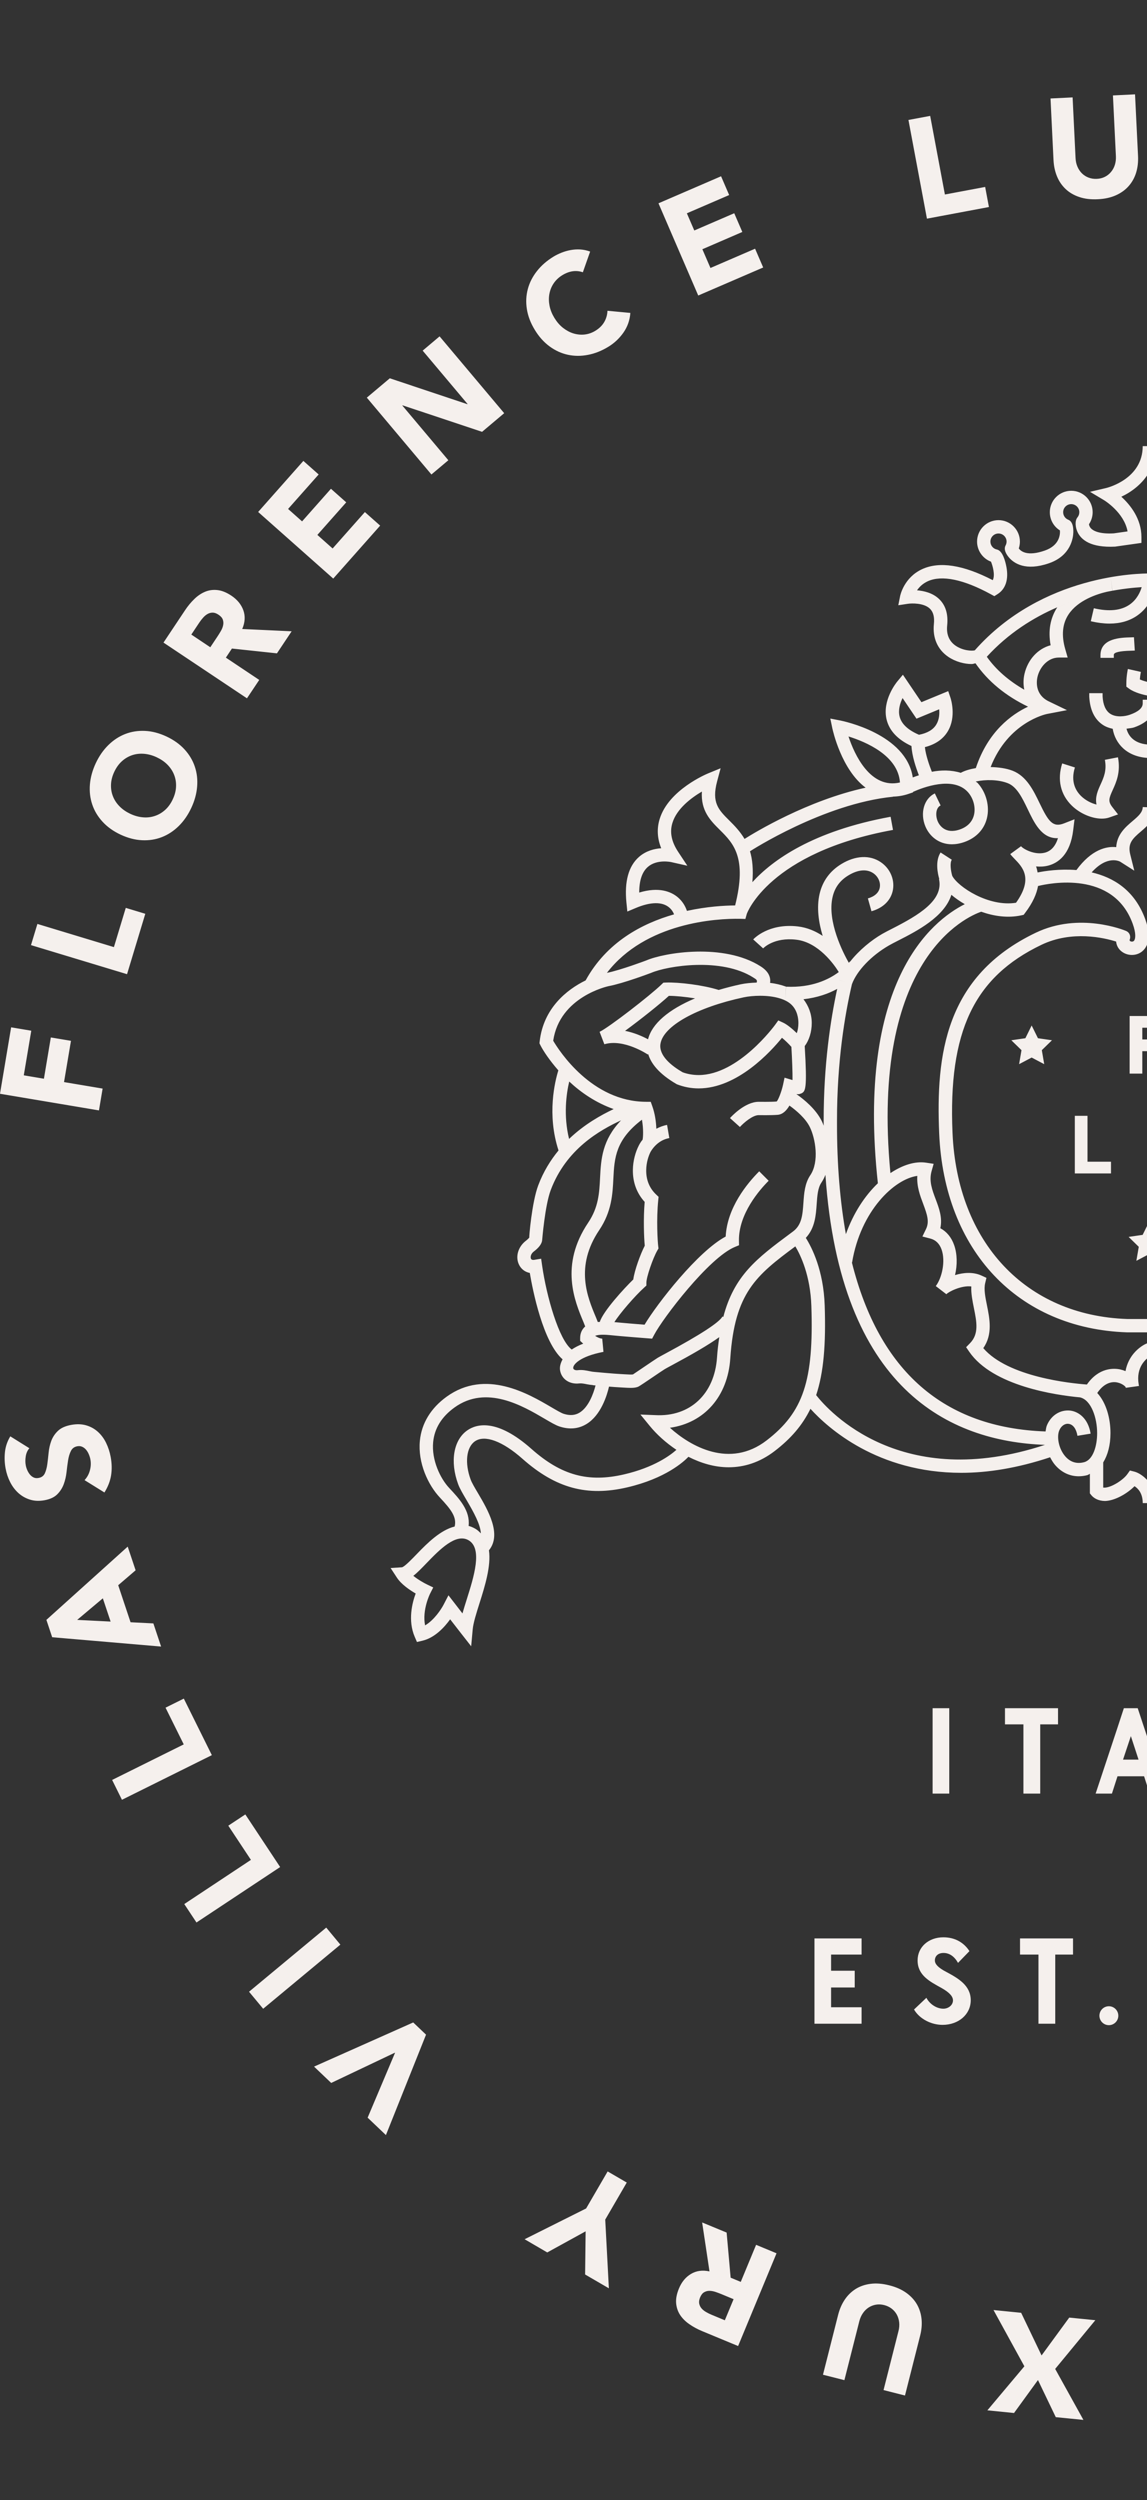 <?xml version="1.0" encoding="UTF-8"?>
<svg width="146px" height="318px" viewBox="0 0 146 318" version="1.1" xmlns="http://www.w3.org/2000/svg" xmlns:xlink="http://www.w3.org/1999/xlink">
    <rect x="0" y="0" width="146" height="318" fill="#333333" stroke="none"/>
    <!-- Generator: Sketch 42 (36781) - http://www.bohemiancoding.com/sketch -->
    <title>logo-r-left</title>
    <desc>Created with Sketch.</desc>
    <defs></defs>
    <g id="export" stroke="none" stroke-width="1" fill="none" fill-rule="evenodd">
        <g id="logo-copy" transform="translate(-16, -25)" fill="#F5F0ED">
            <path d="M199.955,273.67 L201.448,273.67 L201.448,280.292 L199.955,280.292 L199.955,282.408 L201.448,282.408 L203.564,282.408 L205.057,282.408 L205.057,280.292 L203.564,280.292 L203.564,273.67 L205.057,273.67 L205.057,271.554 L199.955,271.554 L199.955,273.67 Z M189.624,276.93 L187.346,271.556 L185.166,271.556 L185.166,282.408 L187.304,282.408 L187.304,276.455 L189.624,281.928 L191.928,276.455 L191.928,282.408 L194.065,282.408 L194.065,271.556 L191.886,271.556 L189.624,276.93 Z M173.343,276.93 L171.065,271.556 L168.884,271.556 L168.884,282.408 L171.022,282.408 L171.022,276.455 L173.343,281.928 L175.647,276.455 L175.647,282.408 L177.784,282.408 L177.784,271.556 L175.604,271.556 L173.343,276.93 Z M157.146,280.185 C156.482,280.185 155.943,280.725 155.943,281.389 C155.943,282.052 156.482,282.592 157.146,282.592 C157.809,282.592 158.349,282.052 158.349,281.389 C158.349,280.725 157.809,280.185 157.146,280.185 L157.146,280.185 Z M150.322,282.408 L150.322,273.612 L152.583,273.612 L152.583,271.556 L145.838,271.556 L145.838,273.612 L148.185,273.612 L148.185,282.408 L150.322,282.408 Z M136.473,275.83 C135.394,275.273 134.999,274.815 134.999,274.357 C134.999,273.838 135.372,273.406 136.1,273.406 C136.824,273.406 137.466,273.817 137.946,274.669 L139.398,273.174 C138.691,272.078 137.551,271.415 136.079,271.415 C134.233,271.415 132.799,272.618 132.799,274.357 C132.799,276.245 134.336,277.033 135.848,277.864 C136.91,278.464 137.303,278.964 137.303,279.44 C137.303,280.044 136.721,280.498 136.079,280.498 C135.227,280.498 134.336,279.919 133.92,279.11 L132.345,280.6 C133.051,281.804 134.541,282.554 135.976,282.554 C138.006,282.554 139.565,281.226 139.565,279.418 C139.565,277.551 137.984,276.639 136.473,275.83 L136.473,275.83 Z M125.669,273.612 L125.669,271.556 L119.673,271.556 L119.673,282.408 L125.669,282.408 L125.669,280.313 L121.788,280.313 L121.788,277.8 L124.795,277.8 L124.795,275.667 L121.788,275.667 L121.788,273.612 L125.669,273.612 Z M187.317,253.137 L187.317,247.694 L190.02,242.275 L187.835,242.275 L186.238,245.825 L184.678,242.275 L182.498,242.275 L185.241,247.738 L185.241,253.137 L187.317,253.137 Z M171.084,242.275 L171.084,253.137 L177.087,253.137 L177.087,251.041 L173.204,251.041 L173.204,242.275 L171.084,242.275 Z M160.924,248.816 L159.947,245.825 L158.95,248.816 L160.924,248.816 Z M164.414,253.137 L162.335,253.137 L161.63,250.936 L158.245,250.936 L157.536,253.137 L155.461,253.137 C156.644,249.546 157.888,245.866 159.055,242.275 L160.818,242.275 L164.414,253.137 Z M143.922,244.33 L146.269,244.33 L146.269,253.137 L148.408,253.137 L148.408,244.33 L150.675,244.33 L150.675,242.275 L143.922,242.275 L143.922,244.33 Z M134.71,253.137 L136.83,253.137 L136.83,242.275 L134.71,242.275 L134.71,253.137 Z M24.11,213.793 C24.289,213.309 24.407,212.799 24.468,212.262 C24.525,211.72 24.594,211.221 24.665,210.758 C24.738,210.29 24.857,209.89 25.025,209.559 C25.188,209.228 25.459,209.028 25.837,208.959 C26.063,208.917 26.269,208.938 26.455,209.02 C26.642,209.101 26.805,209.225 26.947,209.388 C27.086,209.554 27.205,209.743 27.299,209.964 C27.394,210.185 27.465,210.409 27.507,210.632 C27.591,211.092 27.57,211.56 27.441,212.031 C27.318,212.499 27.089,212.911 26.763,213.267 L29.293,214.837 C29.737,214.127 30.018,213.403 30.14,212.659 C30.258,211.915 30.239,211.137 30.089,210.322 C29.968,209.669 29.771,209.07 29.498,208.512 C29.224,207.955 28.875,207.492 28.451,207.111 C28.025,206.73 27.528,206.456 26.96,206.293 C26.392,206.13 25.758,206.114 25.059,206.24 C24.325,206.377 23.768,206.627 23.384,206.992 C22.997,207.358 22.716,207.779 22.532,208.26 C22.356,208.739 22.24,209.241 22.19,209.764 C22.138,210.285 22.083,210.779 22.022,211.237 C21.959,211.694 21.854,212.083 21.706,212.404 C21.556,212.725 21.293,212.92 20.915,212.988 C20.678,213.035 20.465,213.014 20.278,212.925 C20.089,212.835 19.932,212.707 19.795,212.538 C19.66,212.368 19.547,212.178 19.461,211.973 C19.374,211.773 19.313,211.568 19.277,211.368 C19.211,211.024 19.213,210.648 19.277,210.237 C19.342,209.827 19.495,209.486 19.739,209.209 L17.312,207.695 C16.936,208.315 16.71,208.973 16.631,209.675 C16.555,210.372 16.579,211.079 16.713,211.786 C16.826,212.402 17.02,212.982 17.299,213.53 C17.578,214.077 17.933,214.542 18.356,214.921 C18.782,215.302 19.271,215.575 19.831,215.749 C20.386,215.923 21.004,215.944 21.675,215.823 C22.377,215.691 22.911,215.444 23.281,215.076 C23.655,214.705 23.928,214.276 24.11,213.793 L24.11,213.793 Z M30.079,231.256 L29.09,228.298 L25.824,231.043 L30.079,231.256 Z M36.506,234.435 L22.642,233.249 L21.906,231.04 L32.256,221.723 L33.263,224.734 L31.047,226.633 L32.619,231.343 L35.522,231.49 L36.506,234.435 Z M39.398,241.054 L37.071,242.208 L39.388,246.878 L30.273,251.401 L31.523,253.925 L42.966,248.246 L39.398,241.054 Z M47.227,255.787 L45.06,257.218 L47.939,261.567 L39.456,267.187 L41.01,269.532 L51.66,262.479 L47.227,255.787 Z M57.527,270.181 L47.7,278.339 L49.499,280.505 L59.325,272.348 L57.527,270.181 Z M55.975,287.863 L58.158,289.941 L66.254,286.096 L66.28,286.117 L62.796,294.358 L65.123,296.572 L70.23,283.798 L68.597,282.246 L55.975,287.863 Z M93.347,301.195 L90.607,305.905 L82.776,309.82 L85.66,311.5 L90.544,308.813 L90.478,314.304 L93.502,316.063 L93.039,307.322 L95.779,302.61 L93.347,301.195 Z M109.377,317.446 L107.846,316.81 C107.61,316.715 107.36,316.618 107.089,316.526 C106.824,316.436 106.566,316.389 106.321,316.384 C106.077,316.381 105.848,316.436 105.635,316.56 C105.422,316.678 105.251,316.899 105.114,317.22 C104.991,317.522 104.954,317.785 105.001,318.014 C105.051,318.243 105.148,318.443 105.298,318.616 C105.448,318.79 105.638,318.945 105.869,319.076 C106.1,319.21 106.332,319.329 106.566,319.423 L108.262,320.128 L109.377,317.446 Z M112.243,310.53 L114.844,311.608 L109.953,323.405 L105.388,321.514 C104.783,321.264 104.241,320.97 103.75,320.628 C103.26,320.291 102.869,319.902 102.574,319.46 C102.285,319.021 102.114,318.519 102.064,317.962 C102.017,317.399 102.135,316.775 102.422,316.086 C102.766,315.253 103.279,314.635 103.952,314.233 C104.628,313.828 105.414,313.72 106.311,313.912 L105.375,307.685 L108.491,308.973 L109.003,314.711 L110.29,315.245 L112.243,310.53 Z M132.725,318.119 C132.402,317.554 131.947,317.059 131.36,316.638 C130.768,316.215 130.046,315.894 129.18,315.679 C128.328,315.463 127.547,315.4 126.83,315.49 C126.109,315.579 125.475,315.8 124.923,316.141 C124.371,316.489 123.905,316.941 123.527,317.504 C123.151,318.064 122.867,318.713 122.683,319.444 L120.755,327.054 L123.482,327.743 L125.383,320.244 C125.483,319.857 125.633,319.518 125.838,319.224 C126.041,318.924 126.288,318.687 126.566,318.503 C126.851,318.322 127.161,318.201 127.497,318.143 C127.834,318.085 128.184,318.104 128.546,318.195 C128.907,318.287 129.225,318.44 129.501,318.65 C129.775,318.86 129.993,319.118 130.156,319.413 C130.314,319.707 130.413,320.033 130.456,320.391 C130.495,320.749 130.466,321.122 130.366,321.506 L128.465,329.006 L131.194,329.7 L133.122,322.09 C133.311,321.356 133.369,320.654 133.304,319.978 C133.238,319.302 133.046,318.687 132.725,318.119 L132.725,318.119 Z M152.102,319.786 L148.579,324.601 L145.981,319.176 L142.462,318.826 L146.391,325.982 L141.681,331.583 L145.074,331.924 L148.121,327.73 L150.388,332.451 L153.907,332.8 L150.312,326.316 L155.424,320.118 L152.102,319.786 Z M174.186,322.563 C173.926,321.937 173.56,321.401 173.087,320.954 C172.613,320.507 172.032,320.168 171.346,319.939 C170.662,319.705 169.873,319.613 168.985,319.657 C168.106,319.697 167.341,319.868 166.678,320.165 C166.018,320.462 165.477,320.857 165.048,321.348 C164.619,321.837 164.307,322.406 164.109,323.052 C163.915,323.702 163.833,324.404 163.87,325.161 L164.254,333 L167.065,332.861 L166.689,325.132 C166.668,324.735 166.715,324.367 166.82,324.025 C166.931,323.678 167.097,323.381 167.312,323.126 C167.528,322.866 167.788,322.658 168.093,322.505 C168.401,322.353 168.737,322.269 169.113,322.25 C169.484,322.232 169.834,322.284 170.157,322.406 C170.483,322.526 170.765,322.708 171.007,322.942 C171.246,323.178 171.438,323.462 171.58,323.794 C171.722,324.12 171.803,324.483 171.822,324.882 L172.201,332.611 L175.012,332.474 L174.63,324.635 C174.591,323.878 174.444,323.187 174.186,322.563 L174.186,322.563 Z M182.851,318.666 L183.329,321.222 L188.454,320.26 L190.329,330.26 L193.095,329.742 L190.742,317.188 L182.851,318.666 Z M211.584,310.977 L212.615,313.365 L218.297,310.914 L219.325,313.296 L214.24,315.495 L215.271,317.877 L220.354,315.684 L221.3,317.869 L215.915,320.191 L216.946,322.579 L224.913,319.139 L219.852,307.411 L211.584,310.977 Z M240.657,303.041 C240.128,302.168 239.497,301.468 238.774,300.937 C238.048,300.406 237.27,300.054 236.447,299.875 C235.616,299.696 234.764,299.691 233.88,299.865 C232.997,300.033 232.131,300.38 231.279,300.9 C230.53,301.358 229.897,301.955 229.373,302.694 C228.855,303.436 228.561,304.272 228.492,305.197 L231.406,305.471 C231.427,304.953 231.563,304.472 231.819,304.035 C232.074,303.599 232.447,303.23 232.939,302.93 C233.373,302.665 233.828,302.507 234.309,302.452 C234.793,302.399 235.263,302.447 235.737,302.589 C236.202,302.731 236.644,302.973 237.067,303.299 C237.485,303.63 237.848,304.051 238.164,304.563 C238.469,305.066 238.677,305.581 238.779,306.107 C238.882,306.638 238.89,307.146 238.797,307.63 C238.705,308.116 238.524,308.563 238.243,308.973 C237.964,309.384 237.599,309.725 237.149,310.002 C236.694,310.278 236.25,310.441 235.81,310.499 C235.374,310.556 234.951,310.509 234.538,310.367 L233.609,313.002 C234.03,313.154 234.448,313.244 234.872,313.27 C235.295,313.294 235.705,313.265 236.105,313.191 C236.502,313.117 236.886,313.007 237.254,312.86 C237.622,312.713 237.961,312.547 238.269,312.36 C239.121,311.839 239.826,311.23 240.38,310.522 C240.936,309.815 241.324,309.058 241.543,308.237 C241.764,307.419 241.803,306.57 241.667,305.681 C241.525,304.792 241.191,303.914 240.657,303.041 L240.657,303.041 Z M251.659,286.459 L257.515,293.417 L257.486,293.443 L247.367,290.072 L244.551,292.444 L252.777,302.215 L254.927,300.401 L249.213,293.611 L249.24,293.588 L259.111,296.882 L262.038,294.421 L253.815,284.647 L251.659,286.459 Z M260.339,278.144 L262.285,279.866 L266.39,275.236 L268.333,276.961 L264.657,281.105 L266.603,282.83 L270.279,278.683 L272.059,280.263 L268.167,284.65 L270.114,286.375 L275.869,279.88 L266.311,271.407 L260.339,278.144 Z M280.329,265.464 C280.274,265.704 280.287,265.94 280.364,266.172 C280.44,266.406 280.624,266.616 280.916,266.811 C281.184,266.989 281.436,267.079 281.668,267.076 C281.902,267.074 282.12,267.013 282.317,266.9 C282.517,266.787 282.704,266.632 282.877,266.432 C283.056,266.232 283.217,266.027 283.356,265.817 L284.376,264.286 L281.96,262.671 L281.039,264.055 C280.9,264.265 280.758,264.491 280.616,264.738 C280.474,264.98 280.377,265.222 280.329,265.464 L280.329,265.464 Z M277.295,256.177 L287.918,263.266 L285.178,267.376 C284.815,267.92 284.421,268.394 283.992,268.809 C283.564,269.225 283.106,269.532 282.617,269.734 C282.128,269.937 281.605,270.008 281.044,269.945 C280.485,269.882 279.898,269.645 279.278,269.232 C278.526,268.73 278.018,268.11 277.752,267.368 C277.489,266.629 277.537,265.838 277.897,264.994 L271.607,264.701 L273.479,261.896 L279.209,262.509 L279.98,261.352 L275.73,258.517 L277.295,256.177 Z M294.6,245.214 C294.621,244.685 294.539,244.185 294.356,243.717 C294.172,243.241 293.89,242.818 293.512,242.434 C293.133,242.05 292.675,241.735 292.144,241.485 C291.597,241.23 291.058,241.083 290.527,241.04 C289.996,240.993 289.491,241.054 289.012,241.216 C288.531,241.377 288.097,241.635 287.703,241.987 C287.311,242.345 286.99,242.792 286.735,243.339 C286.48,243.88 286.34,244.417 286.322,244.945 C286.299,245.474 286.383,245.974 286.567,246.444 C286.748,246.915 287.03,247.341 287.403,247.725 C287.774,248.104 288.234,248.419 288.778,248.677 C289.312,248.927 289.849,249.071 290.385,249.119 C290.921,249.163 291.429,249.105 291.91,248.945 C292.389,248.782 292.825,248.527 293.217,248.172 C293.606,247.82 293.93,247.367 294.188,246.823 C294.442,246.279 294.579,245.742 294.6,245.214 L294.6,245.214 Z M296.99,242.676 C297.259,243.481 297.359,244.327 297.285,245.224 C297.212,246.118 296.962,247.02 296.541,247.925 C296.115,248.829 295.584,249.592 294.945,250.223 C294.306,250.854 293.59,251.322 292.802,251.632 C292.015,251.94 291.171,252.074 290.272,252.032 C289.378,251.993 288.465,251.753 287.54,251.322 C286.614,250.888 285.849,250.341 285.241,249.681 C284.636,249.019 284.198,248.285 283.929,247.483 C283.661,246.681 283.561,245.832 283.637,244.938 C283.711,244.041 283.958,243.139 284.382,242.237 C284.805,241.332 285.336,240.565 285.975,239.936 C286.614,239.305 287.327,238.837 288.118,238.527 C288.904,238.217 289.749,238.085 290.645,238.127 C291.542,238.166 292.452,238.405 293.38,238.837 C294.306,239.271 295.073,239.82 295.678,240.483 C296.286,241.143 296.722,241.874 296.99,242.676 L296.99,242.676 Z M290.235,228.771 L292.72,229.523 L294.229,224.532 L303.97,227.48 L304.785,224.784 L292.56,221.087 L290.235,228.771 Z M296.133,203.761 L295.668,206.538 L300.58,207.363 L299.696,212.612 L302.26,213.041 L303.138,207.792 L305.702,208.223 L304.748,213.898 L307.312,214.329 L308.729,205.878 L296.133,203.761 Z M300.621,156.207 C300.44,156.691 300.322,157.201 300.262,157.737 C300.204,158.279 300.135,158.779 300.064,159.242 C299.991,159.71 299.872,160.11 299.705,160.441 C299.541,160.772 299.27,160.972 298.892,161.04 C298.667,161.082 298.46,161.061 298.275,160.98 C298.088,160.898 297.925,160.775 297.783,160.612 C297.643,160.446 297.526,160.257 297.431,160.036 C297.336,159.815 297.265,159.591 297.223,159.368 C297.139,158.908 297.16,158.44 297.288,157.969 C297.411,157.501 297.641,157.088 297.968,156.733 L295.438,155.163 C294.993,155.873 294.712,156.596 294.591,157.341 C294.473,158.085 294.49,158.863 294.64,159.678 C294.761,160.33 294.958,160.93 295.231,161.487 C295.505,162.045 295.854,162.508 296.279,162.889 C296.704,163.27 297.201,163.544 297.769,163.707 C298.338,163.87 298.972,163.886 299.67,163.759 C300.404,163.622 300.962,163.373 301.347,163.007 C301.733,162.642 302.014,162.221 302.197,161.74 C302.375,161.261 302.49,160.759 302.54,160.236 C302.591,159.715 302.647,159.221 302.707,158.763 C302.77,158.305 302.877,157.916 303.024,157.595 C303.173,157.275 303.436,157.08 303.814,157.012 C304.052,156.965 304.264,156.986 304.452,157.075 C304.64,157.164 304.799,157.293 304.936,157.462 C305.069,157.632 305.183,157.822 305.269,158.027 C305.355,158.227 305.417,158.432 305.454,158.632 C305.519,158.976 305.517,159.352 305.452,159.762 C305.387,160.172 305.234,160.514 304.991,160.791 L307.418,162.305 C307.794,161.685 308.02,161.027 308.098,160.325 C308.176,159.628 308.151,158.921 308.018,158.214 C307.905,157.598 307.709,157.017 307.43,156.47 C307.151,155.923 306.797,155.458 306.374,155.079 C305.948,154.698 305.458,154.424 304.899,154.251 C304.343,154.077 303.725,154.056 303.054,154.177 C302.353,154.308 301.82,154.556 301.448,154.924 C301.076,155.295 300.801,155.723 300.621,156.207 L300.621,156.207 Z M294.651,138.744 L295.64,141.702 L298.905,138.957 L294.651,138.744 Z M288.223,135.565 L302.088,136.751 L302.824,138.96 L292.474,148.276 L291.467,145.266 L293.684,143.367 L292.111,138.657 L289.207,138.51 L288.223,135.565 Z M285.332,128.946 L287.659,127.792 L285.343,123.121 L294.457,118.599 L293.206,116.074 L281.764,121.754 L285.332,128.946 Z M277.503,114.212 L279.669,112.782 L276.791,108.433 L285.274,102.813 L283.72,100.468 L273.07,107.52 L277.503,114.212 Z M267.203,99.818 L277.029,91.661 L275.23,89.494 L265.404,97.651 L267.203,99.818 Z M268.755,82.137 L266.571,80.059 L258.475,83.904 L258.449,83.883 L261.933,75.642 L259.607,73.427 L254.499,86.202 L256.132,87.754 L268.755,82.137 Z M231.382,68.805 L234.124,64.095 L241.953,60.18 L239.07,58.5 L234.186,61.187 L234.252,55.696 L231.227,53.937 L231.691,62.678 L228.951,67.39 L231.382,68.805 Z M215.353,52.554 L216.884,53.19 C217.119,53.285 217.371,53.382 217.64,53.474 C217.905,53.564 218.163,53.611 218.408,53.616 C218.654,53.619 218.881,53.564 219.096,53.44 C219.309,53.322 219.479,53.101 219.616,52.78 C219.74,52.478 219.776,52.214 219.729,51.986 C219.679,51.757 219.582,51.557 219.432,51.384 C219.282,51.21 219.091,51.055 218.861,50.924 C218.63,50.789 218.397,50.671 218.164,50.576 L216.467,49.872 L215.353,52.554 Z M212.486,59.47 L209.885,58.392 L214.776,46.595 L219.343,48.486 C219.946,48.736 220.488,49.03 220.979,49.372 C221.47,49.708 221.861,50.098 222.155,50.54 C222.445,50.979 222.617,51.481 222.666,52.038 C222.714,52.601 222.595,53.224 222.309,53.913 C221.963,54.747 221.451,55.365 220.777,55.767 C220.102,56.172 219.316,56.28 218.418,56.088 L219.355,62.315 L216.238,61.026 L215.726,55.289 L214.441,54.755 L212.486,59.47 Z M192.005,51.881 C192.329,52.446 192.784,52.94 193.37,53.361 C193.96,53.785 194.683,54.105 195.549,54.321 C196.401,54.537 197.183,54.599 197.901,54.51 C198.62,54.421 199.254,54.2 199.806,53.858 C200.358,53.511 200.824,53.059 201.202,52.496 C201.58,51.936 201.862,51.286 202.046,50.555 L203.974,42.945 L201.247,42.256 L199.346,49.756 C199.247,50.143 199.097,50.482 198.891,50.776 C198.688,51.076 198.442,51.313 198.163,51.497 C197.88,51.678 197.57,51.799 197.233,51.857 C196.896,51.915 196.547,51.896 196.184,51.804 C195.824,51.712 195.504,51.56 195.229,51.35 C194.954,51.139 194.738,50.881 194.575,50.587 C194.415,50.292 194.315,49.966 194.275,49.609 C194.235,49.251 194.263,48.878 194.363,48.494 L196.264,40.994 L193.535,40.3 L191.608,47.91 C191.419,48.643 191.361,49.346 191.427,50.022 C191.491,50.697 191.683,51.313 192.005,51.881 L192.005,51.881 Z M172.627,50.214 L176.151,45.399 L178.75,50.824 L182.268,51.173 L178.338,44.018 L183.048,38.417 L179.655,38.075 L176.609,42.27 L174.341,37.549 L170.824,37.2 L174.419,43.684 L169.305,49.882 L172.627,50.214 Z M150.544,47.437 C150.803,48.063 151.17,48.599 151.644,49.046 C152.117,49.493 152.698,49.832 153.383,50.061 C154.068,50.295 154.857,50.387 155.746,50.342 C156.623,50.303 157.389,50.132 158.051,49.835 C158.712,49.538 159.254,49.143 159.681,48.652 C160.11,48.162 160.422,47.594 160.62,46.948 C160.816,46.298 160.896,45.596 160.859,44.838 L160.477,37 L157.664,37.139 L158.042,44.867 C158.061,45.264 158.015,45.633 157.909,45.974 C157.798,46.322 157.634,46.619 157.417,46.874 C157.203,47.134 156.941,47.342 156.636,47.495 C156.33,47.647 155.992,47.731 155.617,47.749 C155.246,47.768 154.896,47.715 154.572,47.594 C154.246,47.474 153.966,47.292 153.724,47.058 C153.484,46.821 153.291,46.537 153.149,46.206 C153.007,45.88 152.927,45.517 152.907,45.117 L152.53,37.389 L149.719,37.526 L150.1,45.365 C150.138,46.122 150.287,46.813 150.544,47.437 L150.544,47.437 Z M141.879,51.334 L141.4,48.778 L136.275,49.74 L134.401,39.74 L131.635,40.258 L133.989,52.812 L141.879,51.334 Z M113.145,59.023 L112.114,56.635 L106.433,59.086 L105.404,56.703 L110.489,54.505 L109.46,52.123 L104.375,54.316 L103.43,52.131 L108.814,49.809 L107.784,47.421 L99.817,50.86 L104.878,62.589 L113.145,59.023 Z M84.074,66.959 C84.602,67.832 85.233,68.531 85.957,69.062 C86.682,69.594 87.459,69.946 88.283,70.125 C89.113,70.304 89.967,70.309 90.849,70.135 C91.732,69.967 92.599,69.62 93.449,69.099 C94.199,68.642 94.834,68.045 95.356,67.306 C95.875,66.564 96.17,65.728 96.237,64.802 L93.323,64.529 C93.304,65.047 93.165,65.528 92.91,65.965 C92.656,66.401 92.282,66.769 91.79,67.069 C91.357,67.335 90.903,67.493 90.42,67.548 C89.938,67.601 89.465,67.553 88.993,67.411 C88.527,67.269 88.085,67.027 87.663,66.701 C87.243,66.37 86.881,65.949 86.567,65.436 C86.262,64.934 86.054,64.419 85.95,63.893 C85.847,63.361 85.841,62.854 85.933,62.37 C86.024,61.884 86.206,61.437 86.486,61.026 C86.765,60.616 87.132,60.275 87.582,59.998 C88.035,59.722 88.48,59.559 88.919,59.501 C89.355,59.443 89.779,59.491 90.191,59.633 L91.119,56.998 C90.699,56.846 90.281,56.756 89.857,56.73 C89.435,56.706 89.024,56.735 88.624,56.809 C88.227,56.882 87.845,56.993 87.475,57.14 C87.107,57.287 86.769,57.453 86.46,57.639 C85.609,58.16 84.903,58.77 84.35,59.478 C83.793,60.185 83.404,60.942 83.186,61.763 C82.966,62.58 82.926,63.43 83.064,64.319 C83.204,65.207 83.539,66.086 84.074,66.959 L84.074,66.959 Z M73.07,83.541 L67.215,76.583 L67.243,76.557 L77.362,79.928 L80.178,77.556 L71.954,67.784 L69.801,69.599 L75.517,76.389 L75.491,76.412 L65.618,73.117 L62.692,75.578 L70.915,85.353 L73.07,83.541 Z M64.39,91.856 L62.445,90.133 L58.339,94.764 L56.397,93.039 L60.072,88.895 L58.126,87.17 L54.451,91.317 L52.671,89.736 L56.562,85.35 L54.615,83.625 L48.86,90.12 L58.418,98.593 L64.39,91.856 Z M44.401,104.536 C44.456,104.296 44.443,104.06 44.367,103.828 C44.29,103.594 44.107,103.384 43.814,103.189 C43.545,103.01 43.294,102.921 43.062,102.924 C42.827,102.926 42.61,102.987 42.413,103.1 C42.213,103.213 42.027,103.368 41.851,103.568 C41.673,103.768 41.512,103.973 41.373,104.183 L40.353,105.714 L42.769,107.328 L43.69,105.945 C43.829,105.735 43.972,105.509 44.113,105.262 C44.255,105.019 44.352,104.778 44.401,104.536 L44.401,104.536 Z M47.436,113.823 L36.811,106.734 L39.552,102.624 C39.913,102.08 40.308,101.606 40.738,101.191 C41.165,100.775 41.624,100.468 42.113,100.265 C42.602,100.062 43.124,99.992 43.685,100.055 C44.245,100.118 44.831,100.355 45.453,100.767 C46.203,101.27 46.711,101.89 46.977,102.632 C47.241,103.371 47.193,104.162 46.833,105.006 L53.123,105.298 L51.251,108.104 L45.521,107.491 L44.751,108.648 L48.999,111.483 L47.436,113.823 Z M30.13,124.786 C30.109,125.315 30.189,125.814 30.375,126.282 C30.559,126.758 30.839,127.182 31.219,127.566 C31.597,127.95 32.055,128.265 32.586,128.515 C33.132,128.77 33.671,128.917 34.202,128.96 C34.733,129.007 35.239,128.946 35.718,128.783 C36.199,128.623 36.633,128.365 37.026,128.012 C37.418,127.655 37.74,127.208 37.994,126.661 C38.249,126.119 38.389,125.583 38.408,125.054 C38.432,124.526 38.348,124.026 38.164,123.556 C37.981,123.085 37.7,122.659 37.326,122.275 C36.955,121.896 36.495,121.581 35.951,121.323 C35.418,121.073 34.882,120.929 34.344,120.881 C33.809,120.837 33.301,120.894 32.82,121.055 C32.34,121.218 31.905,121.473 31.513,121.828 C31.123,122.18 30.799,122.633 30.543,123.177 C30.288,123.721 30.15,124.258 30.13,124.786 L30.13,124.786 Z M27.74,127.324 C27.471,126.519 27.372,125.672 27.445,124.775 C27.519,123.882 27.767,122.979 28.19,122.075 C28.614,121.171 29.145,120.408 29.785,119.777 C30.425,119.146 31.139,118.677 31.927,118.367 C32.715,118.06 33.558,117.926 34.457,117.967 C35.352,118.007 36.264,118.246 37.189,118.677 C38.116,119.112 38.882,119.659 39.488,120.319 C40.094,120.981 40.533,121.715 40.8,122.517 C41.069,123.319 41.168,124.168 41.092,125.062 C41.019,125.959 40.772,126.861 40.349,127.763 C39.926,128.667 39.394,129.435 38.755,130.064 C38.115,130.695 37.402,131.163 36.612,131.473 C35.824,131.783 34.98,131.915 34.084,131.873 C33.189,131.833 32.277,131.594 31.349,131.163 C30.425,130.729 29.656,130.179 29.051,129.517 C28.445,128.857 28.008,128.126 27.74,127.324 L27.74,127.324 Z M34.495,141.229 L32.009,140.477 L30.5,145.468 L20.761,142.52 L19.944,145.215 L32.171,148.913 L34.495,141.229 Z M29.063,163.462 L24.15,162.637 L25.034,157.388 L22.47,156.959 L21.591,162.208 L19.028,161.776 L19.981,156.102 L17.417,155.671 L16,164.122 L28.597,166.239 L29.063,163.462 Z M162.246,180.45 L161.447,182.068 L159.66,182.328 L160.953,183.589 L160.647,185.369 L162.246,184.528 L163.844,185.369 L163.54,183.589 L164.832,182.328 L163.045,182.068 L162.246,180.45 Z M175.814,160.357 L177.412,159.515 L179.011,160.357 L178.706,158.576 L179.999,157.316 L178.211,157.055 L177.412,155.437 L176.613,157.055 L174.826,157.316 L176.119,158.576 L175.814,160.357 Z M148.118,157.057 L147.318,155.437 L146.519,157.057 L144.732,157.316 L146.025,158.576 L145.72,160.357 L147.318,159.515 L148.917,160.357 L148.612,158.576 L149.904,157.316 L148.118,157.057 Z M159.788,161.56 L161.403,161.56 L161.403,158.703 L164.456,158.703 L164.456,157.212 L161.403,157.212 L161.403,155.723 L164.704,155.723 L164.704,154.232 L159.788,154.232 L159.788,161.56 Z M170.235,174.254 L173.257,166.927 L171.528,166.927 L169.687,171.73 L169.665,171.73 L167.854,166.927 L166.011,166.927 L168.941,174.254 L170.235,174.254 Z M154.427,166.927 L152.812,166.927 L152.812,174.254 L157.417,174.254 L157.417,172.764 L154.427,172.764 L154.427,166.927 Z M169.149,127.336 C169.355,126.373 168.977,125.541 168.629,124.777 C168.234,123.905 167.823,123.003 168.082,121.644 L166.417,121.325 C166.052,123.214 166.649,124.523 167.083,125.48 C167.571,126.553 167.7,126.928 167.137,127.657 L166.413,128.591 L167.528,128.98 C167.813,129.079 168.135,129.126 168.479,129.126 C169.727,129.126 171.243,128.497 172.294,127.472 C173.737,126.069 174.171,124.163 173.518,122.104 L171.899,122.618 C172.473,124.431 171.786,125.596 171.11,126.255 C170.523,126.827 169.777,127.18 169.149,127.336 L169.149,127.336 Z M166.947,108.253 L166.947,108.676 L168.645,108.676 L168.645,108.221 C168.569,106.161 166.018,106.099 164.792,106.069 L164.383,106.055 L164.277,107.75 L164.748,107.768 C166.198,107.802 166.937,107.975 166.947,108.253 L166.947,108.253 Z M249.218,206.92 C250.997,208.136 251.474,210.896 250.403,213.79 C250.201,214.338 249.806,215.005 249.351,215.778 C248.374,217.431 247.57,218.924 247.513,220.039 C247.718,219.833 247.923,219.625 248.201,219.461 C248.482,219.294 248.774,219.171 249.073,219.09 C248.849,217.156 250.238,215.652 251.501,214.307 C252.682,213.048 253.806,210.705 253.587,208.423 C253.418,206.681 252.502,205.199 250.867,204.024 C246.827,201.109 242.184,203.828 239.408,205.453 C238.615,205.918 237.992,206.286 237.504,206.443 C236.233,206.858 235.073,206.751 234.054,206.122 C232.218,204.996 231.458,202.48 231.201,201.37 C230.667,201.413 230.151,201.452 229.832,201.466 L229.298,201.496 C228.973,201.516 228.684,201.532 228.425,201.532 C228.027,201.532 227.702,201.493 227.434,201.356 C227.264,201.269 226.471,200.737 225.672,200.195 C225.049,199.771 224.419,199.343 224.11,199.151 C223.991,199.077 223.669,198.907 223.221,198.663 C220.667,197.292 218.586,196.101 217.164,195.078 C217.281,195.89 217.39,196.72 217.453,197.665 C217.758,202.163 220.67,205.006 224.916,205.006 C225.049,205.006 225.182,205.005 225.314,204.997 L227.205,204.922 L226.007,206.384 C225.138,207.446 223.968,208.512 222.62,209.413 C223.408,210.115 225.471,211.646 229.258,212.528 C233.852,213.605 237.275,212.663 241.08,209.289 C245.478,205.391 248.068,206.129 249.218,206.92 L249.218,206.92 Z M223.447,206.605 C219.091,205.992 216.087,202.641 215.762,197.778 C215.201,189.421 212.455,187.222 207.486,183.533 C206.803,184.674 205.572,187.245 205.447,191.111 C205.131,200.625 206.464,204.623 211.155,208.222 C215.838,211.814 220.84,208.971 223.447,206.605 L223.447,206.605 Z M204.834,202.446 C203.883,199.592 203.585,196 203.748,191.054 C203.894,186.587 205.373,183.684 206.153,182.453 C204.978,181.197 204.865,179.572 204.763,178.114 C204.69,177.077 204.621,176.098 204.172,175.435 C203.961,175.122 203.792,174.788 203.654,174.441 C201.786,201.709 187.869,208.339 175.713,208.778 C193.852,214.737 203.283,204.371 204.834,202.446 L204.834,202.446 Z M173.889,206.941 C173.648,206.377 173.206,206.042 172.702,206.107 C172.138,206.175 171.717,206.744 171.574,207.628 L169.896,207.353 C170.218,205.386 171.452,204.548 172.496,204.419 C173.707,204.288 174.917,205.018 175.452,206.275 C175.555,206.517 175.587,206.799 175.633,207.074 C188.572,206.622 196.824,199.413 200.289,185.576 L200.262,185.581 C199.171,179.002 194.879,174.961 191.96,174.568 C192.049,175.905 191.608,177.077 191.21,178.138 C190.696,179.509 190.401,180.398 190.859,181.345 L191.313,182.278 L190.308,182.537 C189.618,182.715 189.134,183.19 188.868,183.943 C188.344,185.438 188.829,187.549 189.609,188.584 L188.258,189.618 C187.98,189.29 186.331,188.477 185.088,188.634 C185.13,189.531 184.942,190.466 184.759,191.373 C184.4,193.141 184.092,194.669 185.26,195.858 L185.747,196.357 L185.352,196.934 C182.345,201.318 174.296,202.462 171.208,202.744 L171.209,202.748 C169.813,203.106 169.063,205.361 169.067,207.299 C169.07,208.927 169.587,210.698 170.742,210.989 C171.69,211.227 172.5,210.972 173.143,210.22 C173.999,209.22 174.221,207.716 173.889,206.941 L173.889,206.941 Z M168.297,211.018 C167.717,210.077 167.372,208.816 167.368,207.303 C167.363,205.428 167.905,203.42 169.056,202.181 C168.421,201.228 167.626,200.752 166.778,200.804 C166.022,200.864 165.517,201.299 165.432,201.473 C165.428,201.49 165.425,201.509 165.421,201.524 L163.743,201.286 C163.75,201.223 163.76,201.16 163.776,201.097 C164.144,198.914 162.893,197.899 162.325,197.556 C161.859,197.873 160.573,198.884 160.944,201.094 C160.96,201.16 160.97,201.225 160.977,201.289 L159.295,201.524 C159.292,201.493 159.285,201.461 159.279,201.432 C159.203,201.299 158.702,200.864 157.946,200.804 C157.119,200.755 156.306,201.228 155.668,202.184 C156.816,203.422 157.357,205.427 157.351,207.299 C157.35,208.812 157.006,210.073 156.426,211.014 L156.426,214.211 C156.475,214.219 156.539,214.224 156.608,214.221 C157.508,214.195 158.97,213.243 159.491,212.513 L159.826,212.041 L160.39,212.183 C160.943,212.324 161.752,212.819 162.362,213.676 C162.971,212.819 163.78,212.324 164.333,212.183 L164.897,212.041 L165.232,212.513 C165.753,213.243 167.216,214.195 168.115,214.221 C168.184,214.221 168.248,214.219 168.297,214.211 L168.297,211.018 Z M155.653,207.298 C155.657,205.36 154.907,203.106 153.511,202.748 L153.512,202.743 C150.422,202.46 142.378,201.317 139.371,196.934 L138.976,196.357 L139.463,195.858 C140.631,194.669 140.323,193.141 139.965,191.373 C139.782,190.463 139.593,189.529 139.636,188.629 C138.346,188.477 136.724,189.315 136.462,189.62 L135.115,188.584 C135.895,187.549 136.379,185.438 135.855,183.943 C135.59,183.19 135.105,182.715 134.415,182.537 L133.411,182.278 L133.865,181.345 C134.323,180.398 134.027,179.509 133.513,178.135 C133.115,177.076 132.674,175.905 132.764,174.568 C129.842,174.96 125.553,179.002 124.461,185.581 L124.435,185.576 C127.899,199.413 136.15,206.622 149.088,207.074 C149.134,206.799 149.165,206.517 149.269,206.275 C149.806,205.018 150.95,204.289 152.223,204.419 C153.269,204.545 154.503,205.383 154.824,207.353 L153.146,207.628 C153.003,206.741 152.582,206.175 152.019,206.107 C151.537,206.041 151.07,206.377 150.834,206.94 C150.502,207.717 150.725,209.221 151.58,210.222 C152.223,210.972 153.034,211.23 153.979,210.989 C155.132,210.698 155.653,208.925 155.653,207.298 L155.653,207.298 Z M149.014,208.778 C136.858,208.341 122.935,201.715 121.068,174.433 C120.93,174.783 120.76,175.119 120.548,175.435 C120.1,176.098 120.03,177.077 119.957,178.114 C119.858,179.572 119.742,181.197 118.571,182.453 C119.35,183.685 120.826,186.587 120.975,191.054 C121.139,196.005 120.84,199.599 119.887,202.455 C121.481,204.489 130.734,214.805 149.014,208.778 L149.014,208.778 Z M119.277,191.111 C119.148,187.245 117.921,184.674 117.237,183.533 C112.265,187.22 109.519,189.421 108.958,197.778 C108.637,202.641 105.632,205.992 101.276,206.605 C103.88,208.966 108.879,211.82 113.568,208.223 C118.259,204.625 119.592,200.625 119.277,191.111 L119.277,191.111 Z M102.102,209.412 C100.754,208.512 99.586,207.446 98.716,206.384 L97.519,204.922 L99.409,204.997 C103.838,205.243 106.958,202.304 107.267,197.665 C107.33,196.72 107.44,195.89 107.556,195.078 C106.137,196.098 104.063,197.287 101.516,198.655 C101.061,198.901 100.733,199.075 100.613,199.15 C100.301,199.345 99.661,199.78 99.031,200.208 C98.239,200.745 97.459,201.269 97.29,201.356 C97.018,201.493 96.689,201.532 96.292,201.532 C96.029,201.532 95.735,201.516 95.406,201.496 L94.888,201.466 C94.571,201.452 94.056,201.413 93.522,201.37 C93.265,202.479 92.503,204.997 90.666,206.123 C89.651,206.744 88.496,206.861 87.22,206.443 C86.732,206.286 86.109,205.918 85.316,205.453 C82.546,203.829 77.912,201.102 73.856,204.024 C72.221,205.198 71.306,206.68 71.136,208.42 C70.914,210.702 72.039,213.047 73.176,214.262 C74.478,215.649 75.872,217.157 75.649,219.089 C75.948,219.171 76.241,219.294 76.523,219.461 C76.8,219.625 77.004,219.831 77.209,220.038 C77.151,218.924 76.349,217.432 75.375,215.782 C74.918,215.007 74.523,214.34 74.32,213.79 C73.249,210.896 73.727,208.135 75.504,206.92 C76.652,206.13 79.236,205.387 83.641,209.289 C87.445,212.661 90.879,213.601 95.466,212.528 C99.251,211.646 101.313,210.115 102.102,209.412 L102.102,209.412 Z M75.654,220.92 C74.042,219.964 71.952,222.109 70.311,223.808 C69.67,224.473 69.123,225.041 68.612,225.438 C69.229,225.941 70.015,226.372 70.36,226.538 L71.146,226.916 L70.752,227.693 C70.738,227.716 69.713,229.766 70.108,231.739 C71.252,231.081 72.171,229.679 72.469,229.098 L73.083,227.915 L73.899,228.968 C73.899,228.968 74.347,229.552 74.867,230.222 C75.027,229.65 75.219,229.043 75.415,228.42 C76.32,225.552 77.448,221.984 75.654,220.92 L75.654,220.92 Z M94.968,199.771 L95.508,199.802 C95.897,199.823 96.421,199.856 96.573,199.819 C96.689,199.746 97.376,199.277 98.079,198.802 C98.73,198.361 99.393,197.913 99.711,197.711 C99.844,197.629 100.205,197.434 100.712,197.159 C105.114,194.793 107.555,193.208 107.963,192.451 L108.069,192.509 C109.438,187.261 112.33,185.057 116.551,181.928 L116.939,181.641 C118.07,180.802 118.16,179.503 118.266,177.997 C118.348,176.781 118.438,175.524 119.141,174.483 C120.306,172.76 119.795,169.809 119.082,168.356 C118.541,167.254 117.376,166.259 116.487,165.624 C116.126,166.24 115.65,166.743 115.002,166.799 C114.202,166.87 112.567,166.84 112.567,166.84 C111.824,166.841 110.709,167.767 110.182,168.349 L108.919,167.214 C109.111,167.004 110.826,165.145 112.58,165.143 C112.61,165.14 114.113,165.171 114.856,165.107 C115.032,164.972 115.466,163.925 115.672,162.978 L115.864,162.075 L116.746,162.342 C116.79,162.355 116.832,162.367 116.879,162.379 C116.893,161.461 116.828,159.786 116.736,158.157 C116.353,157.73 115.905,157.301 115.536,157.002 C114.11,158.762 109.861,163.44 104.928,163.44 C103.976,163.44 103.041,163.262 102.149,162.911 C99.814,161.562 98.844,160.218 98.508,159.068 L98.464,159.134 C98.438,159.114 95.403,157.083 92.928,157.824 L92.321,156.244 C93.505,155.687 98.776,151.607 100.205,150.216 L100.441,149.99 L100.766,149.975 C102.397,149.913 105.565,150.304 107.476,150.918 C108.364,150.656 109.293,150.411 110.289,150.198 C110.885,150.071 111.594,150.004 112.314,149.98 C112.416,149.678 112.308,149.596 111.887,149.336 C107.808,146.746 100.955,147.858 98.909,148.734 C98.733,148.801 95.353,150.08 93.469,150.432 C93.406,150.445 87.243,151.756 86.416,157.377 C87.157,158.636 91.32,165.125 98.235,165.143 L98.832,165.144 L99.031,165.708 C99.368,166.653 99.512,167.671 99.544,168.569 C99.979,168.348 100.431,168.168 100.911,168.085 L101.197,169.76 C100.229,169.926 99.362,170.567 98.807,171.516 C98.558,172.007 98.27,172.837 98.255,173.818 C98.235,175.077 98.663,176.129 99.525,176.944 L99.83,177.231 L99.788,177.646 C99.532,180.119 99.711,182.968 99.784,183.513 L99.82,183.798 L99.674,184.048 C99.1,185.039 98.278,187.448 98.278,188.14 L98.278,188.516 L98,188.77 C96.82,189.837 94.888,192.065 94.205,193.169 C95.317,193.275 97.132,193.423 98.046,193.494 C99.678,190.772 104.836,184.164 108.371,182.283 C108.557,178.61 111.095,175.534 112.64,173.986 L113.841,175.188 C112.686,176.341 110.007,179.396 110.059,182.811 L110.07,183.388 L109.536,183.609 C106.249,184.967 100.394,192.639 99.27,194.777 L99.008,195.271 L98.451,195.229 C98.451,195.229 94.934,194.96 93.595,194.816 C92.497,194.706 91.98,194.818 91.751,194.915 C92.042,195.1 92.387,195.267 92.656,195.267 L92.815,196.95 C89.754,197.539 88.898,198.608 88.967,199.034 C88.994,199.209 89.243,199.322 89.538,199.281 C90.118,199.208 90.623,199.321 91.067,199.411 C91.286,199.459 91.487,199.493 91.659,199.502 C91.827,199.518 94.112,199.73 94.968,199.771 L94.968,199.771 Z M88.773,196.654 C89.171,196.386 89.652,196.132 90.238,195.907 C90.178,195.856 90.139,195.818 90.118,195.801 L89.847,195.549 L89.847,195.178 C89.847,194.601 90.063,194.102 90.467,193.738 C90.474,193.733 90.486,193.733 90.493,193.728 C90.422,193.553 90.37,193.405 90.288,193.211 C89.144,190.488 87.227,185.931 90.872,180.512 C92.195,178.544 92.285,176.73 92.381,174.809 C92.499,172.444 92.647,170.016 95.054,167.501 C92.365,168.748 88.069,171.139 86.102,176.372 C85.365,178.325 85.014,182.696 85.011,182.74 C84.971,183.205 84.599,183.705 83.899,184.225 C83.574,184.498 83.485,184.891 83.588,185.112 C83.608,185.159 83.711,185.301 84.026,185.243 L84.881,185.101 L85.004,185.962 C85.565,189.888 87.14,195.426 88.773,196.654 L88.773,196.654 Z M96.557,173.794 C96.573,172.625 96.901,171.501 97.313,170.705 L97.307,170.701 C97.313,170.69 97.322,170.68 97.329,170.67 C97.475,170.392 97.632,170.153 97.791,169.973 C97.867,169.652 97.921,168.59 97.712,167.42 C94.36,169.969 94.205,172.269 94.076,174.892 C93.979,176.865 93.867,179.099 92.278,181.46 C89.147,186.118 90.775,189.991 91.853,192.551 C91.949,192.777 92.01,192.948 92.09,193.15 C92.165,193.141 92.267,193.153 92.347,193.146 C92.764,191.784 95.474,188.841 96.61,187.742 C96.769,186.56 97.522,184.509 98.07,183.45 C97.973,182.432 97.876,180.033 98.059,177.874 C97.051,176.777 96.533,175.374 96.557,173.794 L96.557,173.794 Z M88.437,169.865 C90.396,167.99 92.532,166.819 94.113,166.069 C91.868,165.278 89.962,163.976 88.456,162.566 C88.09,164.115 87.703,166.874 88.437,169.865 L88.437,169.865 Z M93.253,148.743 C95.011,148.392 98.239,147.173 98.271,147.16 C100.587,146.161 108.119,144.933 112.793,147.899 C113.901,148.59 114.11,149.357 114.027,150.022 C114.705,150.092 115.403,150.262 116.075,150.503 C116.065,150.503 116.047,150.505 116.047,150.505 L115.96,152.2 L116.057,150.505 C116.057,150.505 116.065,150.503 116.075,150.503 C119.339,150.654 121.495,149.587 122.763,148.643 C122.739,148.602 122.729,148.587 122.687,148.518 C122.193,147.732 120.196,144.855 117.363,144.526 C114.534,144.187 113.194,145.572 113.138,145.631 L111.877,144.492 C111.954,144.404 113.818,142.403 117.562,142.838 C118.757,142.979 119.814,143.443 120.717,144.039 C120.206,142.347 119.918,140.428 120.329,138.678 C120.713,137.051 121.649,135.777 123.108,134.892 C124.893,133.81 126.72,133.721 128.107,134.66 C129.271,135.444 129.881,136.807 129.669,138.133 C129.45,139.47 128.452,140.481 126.929,140.907 L126.471,139.273 C127.343,139.028 127.885,138.527 127.991,137.86 C128.1,137.198 127.765,136.476 127.158,136.067 C126.335,135.507 125.208,135.607 123.991,136.345 C122.919,136.993 122.263,137.884 121.984,139.07 C121.242,142.202 123.357,146.26 124.046,147.468 C124.111,147.387 124.162,147.321 124.173,147.306 L124.202,147.326 C125.369,145.841 126.921,144.584 128.3,143.788 C128.647,143.588 129.092,143.36 129.596,143.105 C132.926,141.405 136.13,139.517 135.523,136.811 L135.556,136.801 C135.367,136.146 135.008,134.541 135.725,133.431 L137.152,134.353 C136.886,134.763 137.023,135.77 137.211,136.409 C137.949,137.81 141.843,140.384 145.328,139.826 C147.55,136.723 146.157,135.29 145.132,134.237 C144.907,134.007 144.721,133.807 144.595,133.635 L145.968,132.635 C146.22,132.969 147.689,133.798 149.003,133.455 C149.789,133.248 150.346,132.63 150.668,131.611 C148.572,131.706 147.623,129.606 146.804,127.905 C146.131,126.51 145.438,125.069 144.286,124.621 C143.072,124.143 141.431,124.139 140.199,124.405 C140.276,124.479 140.369,124.513 140.442,124.593 C141.54,125.796 142.001,127.562 141.62,129.091 C141.265,130.507 140.25,131.573 138.767,132.098 C138.193,132.3 137.656,132.39 137.162,132.39 C135.496,132.391 134.309,131.364 133.789,130.111 C133.089,128.42 133.616,126.578 134.993,125.917 L135.729,127.449 C135.109,127.746 135.052,128.724 135.357,129.46 C135.533,129.879 136.27,131.182 138.203,130.495 C139.145,130.163 139.755,129.535 139.971,128.678 C140.217,127.701 139.901,126.52 139.189,125.738 C137.308,123.682 133.459,125.167 132.223,125.721 L132.22,125.783 L131.679,125.968 C130.994,126.205 130.318,126.311 129.667,126.324 L129.669,126.342 C120.843,127.221 111.562,133.215 111.469,133.277 L111.462,133.267 C111.779,134.295 111.899,135.595 111.77,137.207 C114.319,134.409 119.434,130.704 129.364,128.889 L129.669,130.562 C113.894,133.443 111.078,141.168 111.058,141.245 L110.879,141.888 L110.213,141.867 C107.216,141.809 98.181,142.331 93.253,148.743 L93.253,148.743 Z M103.437,140.859 C105.967,140.307 108.202,140.177 109.574,140.169 C111.108,134.069 109.359,132.279 107.645,130.578 C106.435,129.377 105.187,128.142 105.343,125.683 C104.007,126.469 102.149,127.848 101.592,129.669 C101.226,130.854 101.469,132.061 102.325,133.356 L103.492,135.118 L101.429,134.653 C101.403,134.648 99.601,134.258 98.451,135.278 C97.724,135.92 97.363,137.011 97.366,138.528 C99.877,137.776 101.403,138.4 102.269,139.123 C102.859,139.617 103.233,140.247 103.437,140.859 L103.437,140.859 Z M130.554,124.528 C130.319,121.096 126.213,119.362 124.004,118.674 C124.773,121.019 126.81,125.392 130.554,124.528 L130.554,124.528 Z M142.097,122.566 C143.091,122.589 144.082,122.717 144.903,123.038 C146.674,123.73 147.557,125.557 148.333,127.167 C149.444,129.475 150.001,130.296 151.451,129.725 L152.775,129.207 L152.602,130.619 C152.223,133.729 150.671,134.771 149.438,135.098 C148.93,135.231 148.409,135.257 147.879,135.207 C147.973,135.44 148.02,135.711 148.077,135.975 C149.003,135.783 150.89,135.496 153.015,135.667 C154.938,133.042 156.848,132.621 158.081,132.75 C158.174,131.121 159.289,130.176 160.151,129.446 C160.947,128.772 161.434,128.323 161.461,127.652 L162.362,127.688 L163.263,127.652 C163.289,128.323 163.776,128.772 164.572,129.446 C165.434,130.176 166.55,131.121 166.642,132.75 C167.873,132.63 169.781,133.05 171.705,135.667 C173.831,135.495 175.72,135.784 176.646,135.975 C176.702,135.711 176.75,135.439 176.845,135.206 C176.324,135.264 175.793,135.232 175.282,135.097 C174.049,134.769 172.5,133.728 172.122,130.619 L171.949,129.205 L173.272,129.725 C174.729,130.296 175.276,129.475 176.387,127.169 C177.166,125.557 178.049,123.73 179.82,123.038 C180.639,122.717 181.629,122.588 182.622,122.564 C180.4,116.891 175.652,115.851 175.439,115.81 L172.914,115.328 L175.226,114.211 C177.021,113.346 176.782,111.616 176.666,111.107 C176.384,109.879 175.363,108.638 173.949,108.638 L172.821,108.638 L173.133,107.553 C173.634,105.823 173.495,104.349 172.722,103.171 C171.08,100.671 167.159,100.139 167.119,100.133 L167.121,100.122 C165.549,99.838 164.248,99.713 163.39,99.667 C163.565,100.255 163.977,101.246 164.954,101.915 C166.048,102.666 167.571,102.813 169.488,102.366 L169.873,104.019 C169.027,104.217 168.234,104.318 167.495,104.318 C166.128,104.318 164.947,103.977 163.973,103.301 C163.231,102.788 162.72,102.151 162.36,101.541 C162.003,102.151 161.493,102.787 160.751,103.301 C159.776,103.977 158.595,104.318 157.226,104.318 C156.486,104.318 155.693,104.217 154.847,104.019 L155.232,102.366 C157.169,102.818 158.692,102.661 159.786,101.903 C160.743,101.241 161.148,100.268 161.325,99.683 C160.341,99.739 158.789,99.889 156.91,100.269 C157.323,100.173 157.6,100.133 157.6,100.133 L157.382,98.449 L157.591,100.136 C157.591,100.136 157.323,100.173 156.91,100.269 C155.038,100.645 152.852,101.262 150.58,102.243 C150.58,102.243 150.58,102.24 150.582,102.238 C150.58,102.24 150.579,102.244 150.579,102.244 C147.535,103.56 144.354,105.535 141.61,108.538 C142.797,110.213 144.414,111.599 146.38,112.73 C146.251,112.098 146.243,111.424 146.403,110.728 C146.824,108.882 148.127,107.498 149.733,107.073 C149.395,105.242 149.679,103.621 150.579,102.244 C152.852,101.262 155.038,100.645 156.91,100.269 C155.701,100.545 153.212,101.32 151.998,103.176 C151.229,104.352 151.093,105.824 151.59,107.553 L151.902,108.638 L150.774,108.638 C149.361,108.638 148.34,109.879 148.058,111.107 C147.942,111.616 147.703,113.346 149.497,114.211 L151.813,115.328 L149.285,115.81 C149.072,115.851 144.319,116.891 142.097,122.566 L142.097,122.566 Z M162.412,97.943 L162.191,97.943 L162.433,97.943 L162.477,97.943 C162.491,97.943 162.533,97.945 162.533,97.945 C164.676,97.96 176.437,98.439 184.641,107.719 C184.993,107.819 186.19,107.773 187.131,107.095 C187.927,106.521 188.275,105.667 188.158,104.549 C188.01,103.108 188.361,101.974 189.197,101.18 C190.01,100.411 191.114,100.155 191.993,100.086 C191.711,99.675 191.276,99.229 190.624,98.932 C188.848,98.119 186.062,98.694 182.597,100.589 L182.155,100.829 L181.734,100.561 C180.722,99.92 180.32,98.707 180.61,97.143 C180.756,96.367 181.104,95.043 181.837,94.894 C182.311,94.798 182.656,94.375 182.656,93.887 C182.656,93.32 182.195,92.859 181.628,92.859 C181.061,92.859 180.599,93.32 180.599,93.887 C180.599,94.063 180.639,94.225 180.719,94.37 C181.004,94.902 180.639,95.506 180.284,95.918 C179.671,96.639 178.188,97.682 175.183,96.638 C172.476,95.695 172.128,93.587 172.102,92.725 C172.062,91.389 172.582,91.175 172.755,91.104 C173.143,90.943 173.392,90.569 173.392,90.15 C173.392,89.584 172.931,89.123 172.364,89.123 C171.797,89.123 171.335,89.584 171.335,90.15 C171.335,90.456 171.468,90.68 171.577,90.814 C171.933,91.227 171.843,92.113 171.541,92.721 C171.083,93.648 169.839,94.699 166.855,94.535 L163.428,94.054 L163.428,93.316 C163.428,90.968 164.864,89.204 165.989,88.182 C164.679,87.572 163.231,86.507 162.36,84.906 C161.489,86.507 160.041,87.572 158.732,88.182 C159.859,89.204 161.292,90.968 161.292,93.316 L161.292,94.054 L157.939,94.529 C154.811,94.681 153.653,93.657 153.188,92.742 C152.883,92.136 152.784,91.247 153.146,90.811 C153.302,90.624 153.385,90.395 153.385,90.15 C153.385,89.584 152.924,89.123 152.356,89.123 C151.79,89.123 151.328,89.584 151.328,90.15 C151.328,90.569 151.577,90.942 151.964,91.104 C152.131,91.171 152.655,91.382 152.622,92.713 C152.605,93.387 152.33,95.665 149.54,96.638 C146.536,97.682 145.056,96.638 144.439,95.921 C144.084,95.506 143.72,94.902 143.998,94.38 C144.081,94.224 144.125,94.059 144.125,93.887 C144.125,93.32 143.663,92.859 143.096,92.859 C142.528,92.859 142.067,93.32 142.067,93.887 C142.067,94.375 142.412,94.798 142.887,94.894 C143.616,95.043 143.968,96.363 144.111,97.139 C144.399,98.703 144.001,99.919 142.99,100.561 L142.568,100.829 L142.127,100.589 C138.657,98.694 135.878,98.119 134.097,98.932 C133.444,99.229 133.009,99.674 132.727,100.086 C133.606,100.155 134.71,100.41 135.523,101.18 C136.363,101.974 136.711,103.108 136.565,104.549 C136.449,105.664 136.794,106.521 137.59,107.095 C138.531,107.771 139.722,107.819 140.08,107.719 C148.67,98.005 161.152,97.93 162.412,97.943 L162.412,97.943 Z M183.11,108.538 C180.367,105.535 177.183,103.557 174.139,102.236 L174.142,102.239 C175.044,103.617 175.329,105.239 174.991,107.073 C176.596,107.498 177.9,108.882 178.321,110.728 C178.48,111.424 178.473,112.097 178.343,112.728 C180.308,111.598 181.925,110.212 183.11,108.538 L183.11,108.538 Z M184.282,124.593 C184.356,124.511 184.449,124.477 184.527,124.404 C183.299,124.136 181.659,124.14 180.437,124.621 C179.286,125.069 178.589,126.511 177.92,127.907 C177.1,129.609 176.102,131.737 174.055,131.611 C174.377,132.628 174.931,133.247 175.717,133.455 C177.031,133.804 178.506,132.972 178.756,132.633 L180.129,133.635 C180.002,133.807 179.817,134.007 179.591,134.237 C178.566,135.29 177.173,136.723 179.395,139.826 C182.892,140.381 186.762,137.821 187.507,136.418 C187.697,135.78 187.838,134.767 187.569,134.355 L188.995,133.43 C189.715,134.539 189.355,136.144 189.165,136.799 L189.2,136.811 C188.594,139.517 191.794,141.403 195.127,143.103 C195.632,143.36 196.076,143.588 196.424,143.79 C197.805,144.586 199.355,145.843 200.521,147.326 L200.55,147.306 C200.561,147.321 200.612,147.387 200.674,147.464 C201.362,146.251 203.478,142.189 202.737,139.066 C202.458,137.881 201.801,136.993 200.73,136.345 C199.522,135.612 198.395,135.505 197.562,136.067 C196.958,136.476 196.624,137.198 196.729,137.862 C196.836,138.527 197.376,139.028 198.249,139.273 L197.791,140.907 C196.269,140.481 195.27,139.471 195.054,138.133 C194.839,136.807 195.453,135.443 196.614,134.66 C198,133.727 199.821,133.806 201.612,134.892 C203.071,135.777 204.007,137.051 204.391,138.678 C204.803,140.428 204.514,142.347 204.003,144.039 C204.906,143.443 205.963,142.979 207.161,142.838 C210.965,142.391 212.767,144.407 212.846,144.492 L212.206,145.064 L211.585,145.631 C211.529,145.572 210.206,144.187 207.36,144.526 C204.534,144.855 202.557,147.683 202.043,148.496 C201.996,148.577 201.983,148.599 201.956,148.643 C203.225,149.591 205.382,150.661 208.646,150.503 C207.97,150.747 207.321,151.062 206.803,151.562 C207.32,151.064 207.969,150.748 208.655,150.503 L208.646,150.503 C209.319,150.262 210.019,150.092 210.697,150.022 C210.615,149.356 210.823,148.589 211.934,147.895 C216.608,144.933 224.134,146.159 226.485,147.174 C226.485,147.174 229.714,148.393 231.469,148.743 C226.552,142.34 217.557,141.821 214.703,141.865 L214.05,141.873 L213.665,141.248 C213.646,141.171 210.81,133.439 195.054,130.559 L195.359,128.888 C205.286,130.703 210.403,134.413 212.954,137.212 C212.823,135.595 212.943,134.291 213.261,133.262 L213.251,133.277 C213.158,133.215 203.881,127.221 195.054,126.342 L195.056,126.324 C194.404,126.311 193.728,126.205 193.041,125.968 L192.5,125.783 L192.496,125.717 C191.264,125.155 187.438,123.657 185.535,125.738 C184.822,126.52 184.507,127.702 184.752,128.679 C184.965,129.535 185.578,130.163 186.52,130.495 C188.461,131.179 189.19,129.879 189.366,129.46 C189.671,128.724 189.618,127.746 188.995,127.446 L189.731,125.917 C191.107,126.578 191.639,128.42 190.935,130.112 C190.415,131.364 189.223,132.39 187.561,132.39 C187.068,132.39 186.53,132.3 185.956,132.098 C184.474,131.576 183.459,130.507 183.104,129.092 C182.719,127.563 183.183,125.797 184.282,124.593 L184.282,124.593 Z M194.165,124.528 C197.937,125.396 199.953,121.022 200.723,118.676 C198.514,119.365 194.408,121.105 194.165,124.528 L194.165,124.528 Z M215.172,140.171 C216.545,140.18 218.768,140.31 221.284,140.858 C221.486,140.248 221.859,139.62 222.449,139.125 C223.314,138.402 224.83,137.77 227.354,138.528 C227.357,137.011 226.996,135.92 226.273,135.278 C225.122,134.258 223.314,134.65 223.294,134.653 L221.238,135.116 L222.395,133.359 C223.254,132.06 223.493,130.853 223.129,129.666 C222.568,127.839 220.71,126.464 219.377,125.679 C219.533,128.142 218.289,129.376 217.078,130.578 C215.376,132.265 213.65,134.046 215.172,140.171 L215.172,140.171 Z M229.155,156.118 C227.172,154.67 224.697,152.69 223.583,151.667 C222.718,151.669 221.466,151.793 220.251,151.987 C223.62,153.405 225.743,155.216 226.231,157.195 C226.937,156.823 227.957,156.36 229.155,156.118 L229.155,156.118 Z M207.983,152.785 C207.214,153.526 207.094,154.567 207.094,155.121 C207.091,155.618 207.174,156.057 207.297,156.412 C207.891,155.836 208.554,155.3 209.021,155.086 L209.655,154.791 L210.066,155.361 C210.113,155.423 214.724,161.742 219.791,161.742 C220.531,161.742 221.258,161.604 221.948,161.332 C223.252,160.564 224.89,159.265 224.651,157.764 C224.293,155.509 220.043,153.137 214.077,151.859 C213.48,151.731 212.714,151.658 211.97,151.658 C210.179,151.658 208.727,152.068 207.983,152.785 L207.983,152.785 Z M160.383,135.748 L158.592,134.607 C158.524,134.57 156.965,133.721 154.954,135.963 C157.68,136.589 160.422,138.194 161.776,141.914 C162.738,144.565 161.869,145.674 161.269,146.099 C160.506,146.63 159.441,146.578 158.721,145.985 C158.333,145.665 158.111,145.229 158.072,144.764 C156.556,144.285 152.459,143.31 148.568,145.174 C139.971,149.286 136.69,156.218 137.245,169.099 C137.842,183.032 146.565,192.323 159.471,192.77 L162.23,192.77 L162.493,192.77 L165.279,192.77 C178.155,192.323 186.878,183.032 187.475,169.099 C188.029,156.216 184.749,149.284 176.155,145.174 C172.261,143.31 168.168,144.285 166.652,144.764 C166.612,145.229 166.39,145.665 166.002,145.985 C165.279,146.58 164.211,146.63 163.455,146.099 C162.854,145.674 161.985,144.565 162.947,141.914 C164.298,138.197 167.039,136.591 169.764,135.965 C167.712,133.672 166.154,134.6 166.131,134.607 L164.34,135.749 L164.854,133.688 C165.202,132.286 164.589,131.685 163.474,130.741 C163.093,130.417 162.7,130.065 162.362,129.66 C162.024,130.065 161.63,130.417 161.249,130.741 C160.135,131.685 159.521,132.286 159.869,133.688 L160.383,135.748 Z M122.825,149.651 L123.792,149.999 L122.825,149.649 L122.826,149.644 L122.825,149.651 Z M102.888,161.387 C103.462,161.604 104.189,161.742 104.928,161.742 C110,161.742 114.61,155.423 114.657,155.361 L115.068,154.791 L115.705,155.087 C116.172,155.304 116.832,155.838 117.424,156.412 C117.549,156.057 117.628,155.618 117.628,155.124 C117.628,154.569 117.509,153.527 116.736,152.785 C115.997,152.068 114.544,151.658 112.752,151.658 C112.01,151.658 111.244,151.731 110.647,151.859 C104.68,153.137 100.428,155.509 100.069,157.765 C99.83,159.265 101.469,160.564 102.888,161.387 L102.888,161.387 Z M104.471,151.987 C103.256,151.793 102.005,151.669 101.14,151.667 C100.023,152.693 97.548,154.67 95.565,156.118 C96.763,156.358 97.783,156.82 98.489,157.193 C98.977,155.216 101.102,153.405 104.471,151.987 L104.471,151.987 Z M120.843,167.91 L120.843,167.504 C120.843,160.467 121.703,154.752 122.566,150.781 C121.468,151.387 120.048,151.895 118.274,152.1 C118.907,152.928 119.325,153.941 119.327,155.12 C119.33,156.257 118.986,157.326 118.431,158.058 C118.763,163.579 118.514,163.792 118.03,164.067 L117.732,164.168 C117.625,164.186 117.495,164.168 117.37,164.163 C118.355,164.851 119.856,166.075 120.607,167.609 C120.691,167.78 120.772,167.984 120.851,168.189 C120.851,168.092 120.843,168.007 120.843,167.91 L120.843,167.91 Z M123.671,181.981 C124.63,179.288 126.091,177.083 127.743,175.506 C124.967,149.874 134.564,142.139 138.806,140.005 C138.166,139.637 137.586,139.232 137.099,138.816 C136.22,141.63 132.674,143.439 130.366,144.617 C129.894,144.858 129.477,145.069 129.148,145.259 C126.905,146.551 125.066,148.482 124.441,150.188 C123.533,154.077 122.541,160.014 122.541,167.504 L122.541,167.913 C122.534,173.127 122.924,177.8 123.671,181.981 L123.671,181.981 Z M189.877,173.033 L190.828,172.888 C192.245,172.671 193.841,173.181 195.384,174.208 C197.983,146.876 185.594,141.571 183.825,140.969 C182.218,141.539 180.436,141.797 178.732,141.429 L178.423,141.362 L178.235,141.111 C177.251,139.814 176.765,138.681 176.595,137.699 C175.179,137.351 167.019,135.674 164.546,142.494 C164.098,143.72 164.177,144.428 164.38,144.662 C164.489,144.79 164.665,144.774 164.739,144.758 C164.875,144.73 164.954,144.657 164.961,144.632 C164.867,144.423 164.848,144.141 164.931,143.93 C165.017,143.717 165.169,143.502 165.382,143.413 C165.621,143.313 171.312,140.97 176.885,143.64 C188.411,149.155 189.602,159.169 189.174,169.172 C188.537,184.058 179.166,193.987 165.309,194.468 L162.493,194.468 L162.23,194.468 L159.441,194.468 C145.553,193.987 136.184,184.058 135.547,169.172 C135.119,159.169 136.309,149.156 147.839,143.64 C153.408,140.97 159.103,143.313 159.342,143.413 C159.554,143.502 159.72,143.672 159.803,143.886 C159.885,144.098 159.882,144.337 159.786,144.544 C159.77,144.657 159.849,144.73 159.985,144.758 C160.052,144.774 160.23,144.79 160.344,144.662 C160.545,144.428 160.625,143.72 160.178,142.494 C157.703,135.672 149.551,137.346 148.129,137.697 C147.958,138.68 147.473,139.814 146.489,141.111 L146.3,141.362 L145.992,141.429 C144.289,141.797 142.508,141.538 140.899,140.967 C139.143,141.564 126.737,146.859 129.34,174.213 C130.884,173.184 132.48,172.673 133.891,172.888 L134.843,173.033 L134.582,173.958 C134.227,175.215 134.651,176.345 135.102,177.539 C135.523,178.656 135.988,179.897 135.693,181.224 C136.511,181.662 137.113,182.394 137.457,183.383 C137.851,184.507 137.869,185.899 137.564,187.186 C138.638,186.856 139.878,186.763 140.93,187.245 L141.563,187.536 L141.401,188.214 C141.215,188.989 141.417,189.983 141.63,191.036 C141.968,192.709 142.382,194.75 141.159,196.474 C144.31,200.157 152.35,200.96 154.349,201.105 C155.883,198.908 157.807,199.014 158.605,199.189 C158.834,199.24 159.057,199.313 159.265,199.401 C159.441,198.407 159.882,197.665 160.304,197.157 C160.864,196.481 161.655,195.939 162.224,195.796 L162.23,195.734 C162.267,195.734 162.323,195.758 162.364,195.763 C162.405,195.758 162.456,195.734 162.493,195.734 L162.493,195.792 C163.017,195.923 163.8,196.407 164.42,197.157 C164.841,197.668 165.279,198.407 165.458,199.401 C165.67,199.313 165.893,199.239 166.125,199.189 C166.914,199.014 168.837,198.907 170.374,201.105 C172.373,200.959 180.416,200.151 183.565,196.474 C182.341,194.75 182.756,192.709 183.094,191.036 C183.306,189.983 183.508,188.989 183.323,188.214 L183.16,187.536 L183.794,187.245 C184.829,186.766 186.079,186.876 187.164,187.205 C186.855,185.912 186.869,184.515 187.267,183.383 C187.611,182.394 188.211,181.662 189.031,181.224 C188.736,179.898 189.2,178.659 189.622,177.541 C190.069,176.345 190.493,175.216 190.139,173.958 L189.877,173.033 Z M202.182,167.91 L202.182,167.504 C202.182,160.014 201.19,154.077 200.283,150.188 C199.657,148.485 197.819,146.555 195.575,145.259 C195.247,145.069 194.829,144.858 194.355,144.616 C192.046,143.439 188.503,141.63 187.625,138.818 C187.138,139.233 186.557,139.638 185.918,140.008 C190.161,142.141 199.753,149.879 196.981,175.499 C198.633,177.077 200.094,179.284 201.052,181.98 C201.799,177.797 202.189,173.125 202.182,167.91 L202.182,167.91 Z M203.881,167.504 L203.881,167.908 C203.881,168.004 203.873,168.085 203.873,168.181 C203.951,167.979 204.03,167.777 204.113,167.609 C204.866,166.075 206.368,164.851 207.354,164.163 C207.229,164.168 207.099,164.186 206.989,164.168 L206.687,164.066 C206.208,163.791 205.961,163.577 206.293,158.064 C205.738,157.331 205.394,156.26 205.397,155.116 C205.399,153.941 205.815,152.928 206.447,152.1 C204.674,151.896 203.255,151.389 202.157,150.782 C203.021,154.753 203.881,160.467 203.881,167.504 L203.881,167.504 Z M231.251,150.432 C229.37,150.08 225.987,148.801 225.845,148.748 C223.775,147.854 216.926,146.742 212.84,149.332 C212.416,149.596 212.307,149.676 212.41,149.98 C213.129,150.004 213.837,150.071 214.434,150.198 C215.431,150.411 216.359,150.656 217.247,150.918 C219.164,150.305 222.392,149.935 223.957,149.975 L224.283,149.99 L224.518,150.216 C225.888,151.554 231.235,155.696 232.399,156.244 L231.792,157.824 C229.752,157.205 227.105,158.557 226.26,159.131 L226.216,159.068 C225.889,160.213 224.944,161.544 222.688,162.856 C221.679,163.262 220.747,163.44 219.791,163.44 C214.863,163.44 210.614,158.762 209.188,157.001 C208.833,157.285 208.393,157.703 207.986,158.153 C207.895,159.783 207.83,161.461 207.844,162.381 C207.888,162.367 207.934,162.355 207.977,162.342 L208.859,162.076 L209.052,162.978 C209.258,163.925 209.692,164.972 209.954,165.131 C210.617,165.171 212.123,165.143 212.123,165.143 C213.897,165.145 215.612,167.004 215.804,167.214 L214.541,168.349 C214.014,167.767 212.899,166.841 212.13,166.84 C212.13,166.84 210.518,166.866 209.721,166.799 C209.072,166.743 208.597,166.238 208.233,165.62 C207.402,166.211 206.205,167.205 205.638,168.357 C204.926,169.809 204.414,172.759 205.579,174.484 C206.282,175.521 206.372,176.78 206.458,177.995 C206.564,179.503 206.653,180.802 207.785,181.641 L208.176,181.931 C212.395,185.059 215.284,187.264 216.652,192.511 L216.763,192.451 C217.168,193.211 219.613,194.798 224.024,197.168 C224.525,197.437 224.88,197.629 225.012,197.711 C225.331,197.911 225.981,198.352 226.625,198.79 C227.331,199.267 228.024,199.744 228.209,199.845 C228.31,199.854 228.814,199.824 229.195,199.802 L229.752,199.771 C230.603,199.731 232.848,199.523 233.056,199.503 C233.23,199.494 233.432,199.459 233.653,199.411 C234.094,199.317 234.605,199.203 235.182,199.281 C235.461,199.319 235.729,199.209 235.756,199.031 C235.822,198.608 234.97,197.538 231.908,196.949 L232.067,195.266 C232.323,195.266 232.648,195.114 232.926,194.941 C232.662,194.799 232.127,194.708 231.126,194.816 C229.789,194.96 226.273,195.229 226.273,195.229 L225.715,195.271 L225.454,194.777 C224.332,192.639 218.475,184.968 215.188,183.609 L214.654,183.388 L214.664,182.811 C214.713,179.532 212.315,176.626 210.883,175.185 L212.084,173.988 C213.632,175.54 216.166,178.623 216.352,182.283 C219.888,184.166 225.046,190.772 226.678,193.494 C227.592,193.423 229.409,193.276 230.517,193.169 C229.837,192.069 227.904,189.838 226.721,188.77 L226.442,188.516 L226.442,188.14 C226.442,187.451 225.62,185.042 225.046,184.047 L224.903,183.799 L224.94,183.515 C225.009,182.961 225.185,180.077 224.936,177.646 L224.893,177.231 L225.198,176.944 C226.061,176.129 226.485,175.076 226.469,173.815 C226.454,172.838 226.166,172.011 225.919,171.519 C225.361,170.569 224.493,169.926 223.526,169.76 L223.811,168.085 C224.292,168.168 224.744,168.348 225.178,168.57 C225.21,167.671 225.354,166.653 225.692,165.705 L225.891,165.144 L226.488,165.143 C233.404,165.125 237.567,158.637 238.306,157.377 C237.477,151.755 231.314,150.445 231.251,150.432 L231.251,150.432 Z M236.269,162.564 C234.761,163.975 232.856,165.278 230.608,166.069 C232.192,166.819 234.328,167.989 236.286,169.865 C237.022,166.865 236.636,164.11 236.269,162.564 L236.269,162.564 Z M226.654,183.45 C227.201,184.509 227.951,186.562 228.11,187.742 C229.234,188.83 231.901,191.725 232.355,193.102 C232.454,193.108 232.549,193.118 232.642,193.128 C232.721,192.933 232.778,192.769 232.871,192.551 C233.948,189.991 235.576,186.118 232.446,181.46 C230.854,179.099 230.744,176.864 230.644,174.89 C230.514,172.266 230.36,169.965 227.008,167.417 C226.802,168.57 226.854,169.622 226.939,169.984 C227.096,170.161 227.25,170.395 227.394,170.667 C227.401,170.679 227.41,170.689 227.417,170.699 L227.41,170.704 C227.824,171.498 228.149,172.622 228.167,173.791 C228.19,175.373 227.672,176.776 226.664,177.874 C226.844,180.008 226.747,182.423 226.654,183.45 L226.654,183.45 Z M229.675,167.505 C232.076,170.019 232.225,172.445 232.343,174.808 C232.435,176.727 232.529,178.544 233.852,180.512 C237.497,185.931 235.58,190.488 234.436,193.211 C234.354,193.404 234.304,193.549 234.233,193.721 C234.241,193.728 234.252,193.732 234.26,193.738 C234.665,194.102 234.877,194.601 234.877,195.178 L234.877,195.551 L234.601,195.802 C234.585,195.819 234.545,195.856 234.485,195.906 C235.071,196.132 235.554,196.385 235.951,196.654 C237.579,195.425 239.155,189.887 239.719,185.96 L239.842,185.101 L240.698,185.243 C241.059,185.301 241.109,185.163 241.133,185.112 C241.235,184.891 241.148,184.496 240.791,184.199 C240.124,183.705 239.753,183.205 239.713,182.745 C239.71,182.696 239.354,178.322 238.621,176.372 C236.657,171.146 232.368,168.752 229.675,167.505 L229.675,167.505 Z M249.07,220.92 C247.275,221.982 248.4,225.549 249.305,228.415 C249.501,229.039 249.694,229.649 249.852,230.22 C250.373,229.551 250.821,228.968 250.821,228.968 L251.634,227.915 L252.247,229.098 C252.549,229.678 253.471,231.079 254.616,231.739 C255.017,229.758 253.982,227.718 253.972,227.695 L253.567,226.917 L254.36,226.538 C254.708,226.371 255.491,225.941 256.108,225.438 C255.597,225.041 255.053,224.474 254.413,223.809 C252.774,222.109 250.681,219.969 249.07,220.92 L249.07,220.92 Z M132.976,118.459 C134.037,118.254 134.78,117.819 135.178,117.158 C135.56,116.535 135.597,115.792 135.547,115.22 L132.658,116.413 L130.886,113.79 C130.571,114.437 130.296,115.309 130.512,116.152 C130.75,117.085 131.58,117.862 132.976,118.459 L132.976,118.459 Z M191.748,118.459 C193.144,117.862 193.97,117.085 194.212,116.15 C194.427,115.309 194.156,114.435 193.837,113.789 L192.066,116.413 L189.174,115.22 C189.124,115.793 189.164,116.54 189.545,117.167 C189.949,117.822 190.689,118.257 191.748,118.459 L191.748,118.459 Z M242.207,210.56 C237.985,214.295 233.995,215.376 228.873,214.183 C224.012,213.05 221.689,210.924 221.093,210.301 C219.519,211.099 217.78,211.631 215.974,211.631 C214.037,211.631 212.037,211.039 210.12,209.568 C208.047,207.979 206.581,206.281 205.562,204.19 C203.342,206.632 197.022,212.336 186.354,212.336 C183.017,212.336 179.245,211.749 175.055,210.357 C174.875,210.698 174.682,211.034 174.434,211.325 C173.614,212.279 172.569,212.775 171.412,212.775 C171.056,212.775 170.695,212.729 170.325,212.634 C170.202,212.604 170.111,212.511 169.995,212.466 L169.995,214.948 L169.806,215.183 C169.525,215.534 168.99,215.953 168.062,215.92 C166.805,215.882 165.242,214.98 164.31,214.036 C163.869,214.313 163.266,214.923 163.266,216.187 L163.156,216.187 L161.567,216.187 L161.458,216.187 C161.458,214.929 160.851,214.316 160.413,214.037 C159.478,214.981 157.919,215.882 156.662,215.92 C155.77,215.912 155.202,215.534 154.917,215.183 L154.728,214.948 L154.728,212.465 C154.612,212.509 154.519,212.604 154.396,212.634 C154.025,212.729 153.663,212.775 153.308,212.775 C152.154,212.775 151.106,212.279 150.29,211.326 C150.042,211.035 149.848,210.699 149.667,210.358 C145.48,211.749 141.705,212.336 138.369,212.336 C127.702,212.336 121.383,206.637 119.16,204.193 C118.141,206.283 116.675,207.981 114.604,209.569 C112.686,211.039 110.686,211.63 108.753,211.631 C106.944,211.631 105.204,211.097 103.629,210.299 C103.034,210.921 100.714,213.05 95.85,214.183 C90.729,215.38 86.735,214.296 82.513,210.56 C79.966,208.302 77.707,207.472 76.463,208.32 C75.355,209.078 75.13,211.085 75.913,213.204 C76.062,213.609 76.436,214.242 76.837,214.918 C78.099,217.051 79.906,220.156 78.237,222.19 C78.52,224.195 77.73,226.731 77.034,228.93 C76.625,230.222 76.241,231.443 76.168,232.266 L75.976,234.399 L74.656,232.713 C74.284,232.242 73.74,231.54 73.299,230.968 C72.589,231.958 71.358,233.317 69.766,233.692 L69.073,233.855 L68.791,233.2 C67.889,231.105 68.48,228.842 68.911,227.687 C68.178,227.264 67.083,226.53 66.516,225.661 L65.72,224.445 L67.169,224.351 C67.501,224.28 68.456,223.287 69.089,222.631 C70.435,221.232 72.076,219.618 73.873,219.165 C74.168,217.954 73.396,216.98 71.985,215.473 C70.499,213.889 69.169,211.078 69.445,208.256 C69.66,206.038 70.844,204.098 72.864,202.644 C77.813,199.085 83.249,202.274 86.175,203.99 C86.821,204.368 87.432,204.727 87.744,204.828 C88.527,205.078 89.197,205.033 89.777,204.677 C90.899,203.991 91.529,202.308 91.805,201.222 C91.605,201.205 91.469,201.192 91.469,201.192 L91.471,201.176 C91.212,201.152 90.955,201.123 90.716,201.073 C90.371,201.002 90.036,200.934 89.744,200.965 C88.474,201.113 87.462,200.395 87.29,199.296 C87.22,198.854 87.349,198.376 87.611,197.903 C85.114,195.717 83.809,189.123 83.438,186.914 C82.815,186.791 82.311,186.406 82.042,185.814 C81.601,184.85 81.936,183.648 82.852,182.891 C83.08,182.718 83.319,182.496 83.372,182.409 C83.332,182.409 83.694,177.946 84.51,175.774 C85.17,174.019 86.08,172.566 87.094,171.331 C85.596,166.76 86.64,162.521 87.072,161.148 C85.954,159.874 85.152,158.674 84.778,157.928 L84.666,157.702 L84.695,157.451 C85.174,153.267 88.103,150.895 90.544,149.703 C93.214,144.849 97.691,142.471 101.801,141.301 C101.689,141.014 101.492,140.687 101.177,140.426 C100.285,139.674 98.805,139.702 96.911,140.499 L95.853,140.944 L95.737,139.801 C95.469,137.118 96.006,135.164 97.336,133.996 C98.229,133.214 99.296,132.951 100.165,132.892 C99.658,131.638 99.591,130.39 99.97,129.166 C101.104,125.47 105.937,123.453 106.142,123.368 L107.728,122.718 L107.284,124.374 C106.554,127.104 107.463,128.006 108.839,129.371 C109.498,130.024 110.203,130.749 110.771,131.707 C112.083,130.879 118.798,126.799 126.185,125.19 C123.102,122.892 122.01,117.921 121.95,117.65 L121.689,116.398 L122.945,116.641 C123.313,116.713 131.356,118.35 132.185,123.887 C132.413,123.797 132.69,123.704 132.964,123.612 C132.595,122.663 132.083,121.153 132.02,119.891 C130.28,119.081 129.218,117.962 128.863,116.561 C128.24,114.095 130.127,111.788 130.207,111.692 L130.929,110.822 L133.288,114.314 L136.698,112.908 L136.99,113.767 C137.019,113.866 137.775,116.159 136.631,118.041 C136.034,119.025 135.059,119.69 133.729,120.031 C133.829,121.016 134.273,122.308 134.614,123.166 C135.791,122.938 137.089,122.927 138.292,123.299 C138.823,123.011 139.486,122.823 140.211,122.698 C141.753,118.032 144.786,115.856 146.857,114.886 C144.01,113.516 141.762,111.672 140.168,109.369 C139.997,109.394 139.876,109.463 139.683,109.463 C138.754,109.463 137.616,109.172 136.688,108.535 C135.338,107.61 134.694,106.133 134.873,104.378 C134.966,103.476 134.797,102.834 134.359,102.415 C133.586,101.679 132.057,101.723 131.543,101.802 L130.343,101.984 L130.58,100.795 C130.601,100.7 131.079,98.461 133.358,97.403 C135.563,96.375 138.595,96.841 142.369,98.795 C142.695,98.133 142.353,96.953 142.143,96.443 C141.096,96.051 140.369,95.036 140.369,93.887 C140.369,92.383 141.594,91.16 143.096,91.16 C144.598,91.16 145.822,92.383 145.822,93.887 C145.822,94.184 145.773,94.48 145.68,94.76 C145.948,95.128 146.771,95.804 148.983,95.032 C150.864,94.378 150.957,92.999 150.917,92.467 C150.121,91.974 149.63,91.106 149.63,90.15 C149.63,88.646 150.853,87.425 152.356,87.425 C153.859,87.425 155.083,88.646 155.083,90.15 C155.083,90.696 154.917,91.229 154.615,91.678 C154.628,91.799 154.682,92.007 154.867,92.208 C155.132,92.489 155.879,92.949 157.769,92.841 L159.527,92.591 C159.083,90.178 156.572,88.647 156.546,88.632 L154.745,87.556 L156.788,87.077 C156.977,87.03 161.455,85.93 161.455,81.744 L161.567,81.744 L163.153,81.744 L163.266,81.744 C163.266,85.955 167.886,87.066 167.933,87.077 L169.979,87.546 L168.181,88.632 C168.151,88.647 165.64,90.191 165.193,92.589 L167.023,92.847 C168.861,92.935 169.587,92.489 169.853,92.208 C170.042,92.006 170.092,91.797 170.105,91.677 C169.8,91.217 169.637,90.688 169.637,90.15 C169.637,88.646 170.862,87.425 172.364,87.425 C173.866,87.425 175.09,88.646 175.09,90.15 C175.09,91.107 174.599,91.975 173.803,92.467 C173.767,93.002 173.866,94.38 175.74,95.032 C177.943,95.801 178.768,95.13 179.044,94.761 C178.951,94.484 178.901,94.188 178.901,93.887 C178.901,92.383 180.125,91.16 181.628,91.16 C183.13,91.16 184.354,92.383 184.354,93.887 C184.354,95.036 183.627,96.051 182.579,96.443 C182.367,96.953 182.026,98.133 182.351,98.797 C186.119,96.841 189.15,96.368 191.363,97.403 C193.642,98.461 194.119,100.7 194.139,100.795 L194.381,101.984 L193.177,101.802 C192.66,101.727 191.134,101.679 190.365,102.415 C189.923,102.834 189.757,103.475 189.85,104.375 C190.029,106.132 189.386,107.607 188.039,108.533 C187.11,109.169 185.969,109.463 185.041,109.463 C184.847,109.463 184.724,109.394 184.552,109.369 C182.959,111.671 180.712,113.516 177.866,114.886 C179.934,115.856 182.966,118.032 184.509,122.695 C185.235,122.821 185.901,123.009 186.434,123.299 C187.637,122.927 188.933,122.938 190.108,123.166 C190.451,122.306 190.895,121.015 190.994,120.031 C189.661,119.69 188.69,119.025 188.089,118.038 C186.948,116.159 187.705,113.863 187.734,113.767 L188.026,112.908 L191.436,114.314 L193.794,110.82 L194.517,111.691 C194.597,111.787 196.484,114.095 195.86,116.561 C195.502,117.962 194.444,119.082 192.703,119.891 C192.64,121.152 192.127,122.661 191.757,123.611 C192.032,123.704 192.308,123.797 192.537,123.887 C193.368,118.35 201.411,116.713 201.777,116.641 L203.035,116.398 L202.773,117.65 C202.714,117.921 201.621,122.892 198.538,125.19 C205.928,126.8 212.643,130.882 213.951,131.709 C214.519,130.749 215.223,130.024 215.881,129.372 C217.257,128.006 218.167,127.104 217.437,124.374 L216.992,122.718 L218.578,123.368 C218.783,123.453 223.616,125.473 224.754,129.166 C225.129,130.39 225.062,131.638 224.558,132.892 C225.427,132.951 226.495,133.214 227.387,133.996 C228.717,135.164 229.255,137.118 228.983,139.802 L228.867,140.944 L227.808,140.499 C225.911,139.702 224.442,139.675 223.543,140.426 C223.229,140.689 223.033,141.015 222.92,141.3 C227.03,142.471 231.506,144.849 234.176,149.703 C236.617,150.895 239.547,153.266 240.028,157.451 L240.058,157.702 L239.945,157.928 C239.572,158.674 238.769,159.875 237.651,161.148 C238.082,162.521 239.124,166.76 237.63,171.331 C238.644,172.566 239.553,174.02 240.213,175.775 C241.029,177.95 241.391,182.416 241.404,182.606 C241.408,182.505 241.67,182.737 241.839,182.866 C242.787,183.65 243.119,184.853 242.678,185.816 C242.409,186.408 241.905,186.791 241.285,186.914 C240.912,189.122 239.601,195.717 237.111,197.902 C237.373,198.376 237.502,198.854 237.434,199.294 C237.259,200.395 236.24,201.111 234.976,200.965 C234.684,200.933 234.35,201.002 234.004,201.073 C233.766,201.123 233.51,201.152 233.253,201.176 L233.255,201.192 C233.255,201.192 233.118,201.205 232.917,201.222 C233.194,202.307 233.822,203.99 234.946,204.677 C235.524,205.033 236.194,205.078 236.98,204.828 C237.291,204.727 237.902,204.368 238.548,203.99 C241.467,202.274 246.914,199.083 251.859,202.644 C253.882,204.099 255.063,206.041 255.276,208.261 C255.551,211.083 254.221,213.891 252.784,215.423 C251.332,216.972 250.554,217.953 250.848,219.165 C252.646,219.617 254.288,221.232 255.637,222.632 C256.267,223.288 257.223,224.278 257.564,224.352 L259.01,224.448 L258.208,225.66 C257.64,226.53 256.546,227.264 255.81,227.687 C256.241,228.844 256.834,231.105 255.929,233.203 L255.647,233.855 L254.954,233.692 C253.362,233.315 252.135,231.957 251.425,230.967 C250.98,231.54 250.436,232.242 250.065,232.713 L248.741,234.401 L248.552,232.264 C248.479,231.441 248.095,230.218 247.686,228.926 C246.993,226.729 246.204,224.195 246.487,222.19 C244.817,220.156 246.625,217.048 247.889,214.913 C248.286,214.24 248.662,213.605 248.811,213.2 C249.593,211.085 249.365,209.079 248.26,208.32 C247.02,207.476 244.751,208.305 242.207,210.56 L242.207,210.56 Z M156.244,129.126 C156.589,129.126 156.911,129.079 157.196,128.98 L158.314,128.591 L157.586,127.656 C157.023,126.928 157.149,126.553 157.637,125.48 C158.074,124.523 158.669,123.212 158.303,121.324 L156.638,121.646 C156.897,123.003 156.489,123.905 156.091,124.777 C155.746,125.541 155.369,126.373 155.574,127.336 C154.944,127.18 154.201,126.827 153.613,126.255 C152.937,125.596 152.25,124.431 152.824,122.618 L151.206,122.104 C150.553,124.163 150.986,126.069 152.429,127.472 C153.481,128.497 154.997,129.126 156.244,129.126 L156.244,129.126 Z M159.372,111.909 L159.372,112.34 L159.72,112.597 C160.402,113.094 161.589,113.408 162.214,113.492 L162.214,113.527 C162.247,113.527 162.319,113.513 162.362,113.511 C162.405,113.513 162.476,113.527 162.509,113.527 L162.51,113.492 C163.135,113.408 164.321,113.094 165.003,112.597 L165.352,112.34 L165.352,111.909 C165.352,110.968 165.166,110.129 165.159,110.092 L163.501,110.462 C163.501,110.467 163.594,110.886 163.633,111.424 C163.205,111.61 162.654,111.754 162.368,111.805 C162.071,111.754 161.518,111.61 161.09,111.424 C161.129,110.886 161.222,110.467 161.222,110.462 L159.564,110.092 C159.558,110.129 159.372,110.968 159.372,111.909 L159.372,111.909 Z M159.391,117.685 C159.655,118.739 160.524,119.66 162.362,119.715 C164.199,119.66 165.069,118.741 165.333,117.686 C165.004,117.634 164.647,117.621 164.367,117.523 C163.386,117.183 162.786,116.748 162.36,116.294 C161.934,116.748 161.334,117.183 160.354,117.523 C160.076,117.619 159.719,117.634 159.391,117.685 L159.391,117.685 Z M154.649,113.622 L154.649,113.17 L156.347,113.17 L156.347,113.576 C156.406,114.635 156.728,115.391 157.308,115.779 C158.085,116.301 159.239,116.111 159.796,115.918 C160.897,115.536 161.455,115.05 161.455,114.476 L161.455,114.001 L161.567,114.001 L163.153,114.001 L163.266,114.001 L163.266,114.476 C163.266,115.05 163.823,115.536 164.924,115.918 C165.481,116.115 166.636,116.301 167.415,115.779 C167.995,115.391 168.317,114.635 168.377,113.53 L168.377,113.17 L170.075,113.17 L170.075,113.576 C169.982,115.288 169.408,116.487 168.364,117.188 C167.969,117.453 167.534,117.602 167.089,117.698 C166.784,119.547 165.313,121.29 162.509,121.411 L162.509,121.437 C162.457,121.437 162.414,121.426 162.362,121.424 C162.31,121.426 162.267,121.437 162.214,121.437 L162.214,121.411 C159.41,121.29 157.94,119.548 157.635,117.698 C157.191,117.603 156.758,117.455 156.363,117.189 C155.315,116.489 154.741,115.288 154.649,113.622 L154.649,113.622 Z M157.776,108.284 C157.786,107.975 158.525,107.802 159.971,107.768 L160.446,107.75 L160.34,106.055 L159.932,106.069 C158.705,106.099 156.154,106.159 156.078,108.253 L156.078,108.676 L157.776,108.676 L157.776,108.284 Z M162.517,97.945 C162.517,97.945 162.491,97.943 162.477,97.943 L162.533,97.943 L162.517,97.945 Z" id="Fill-1"></path>
        </g>
    </g>
</svg>